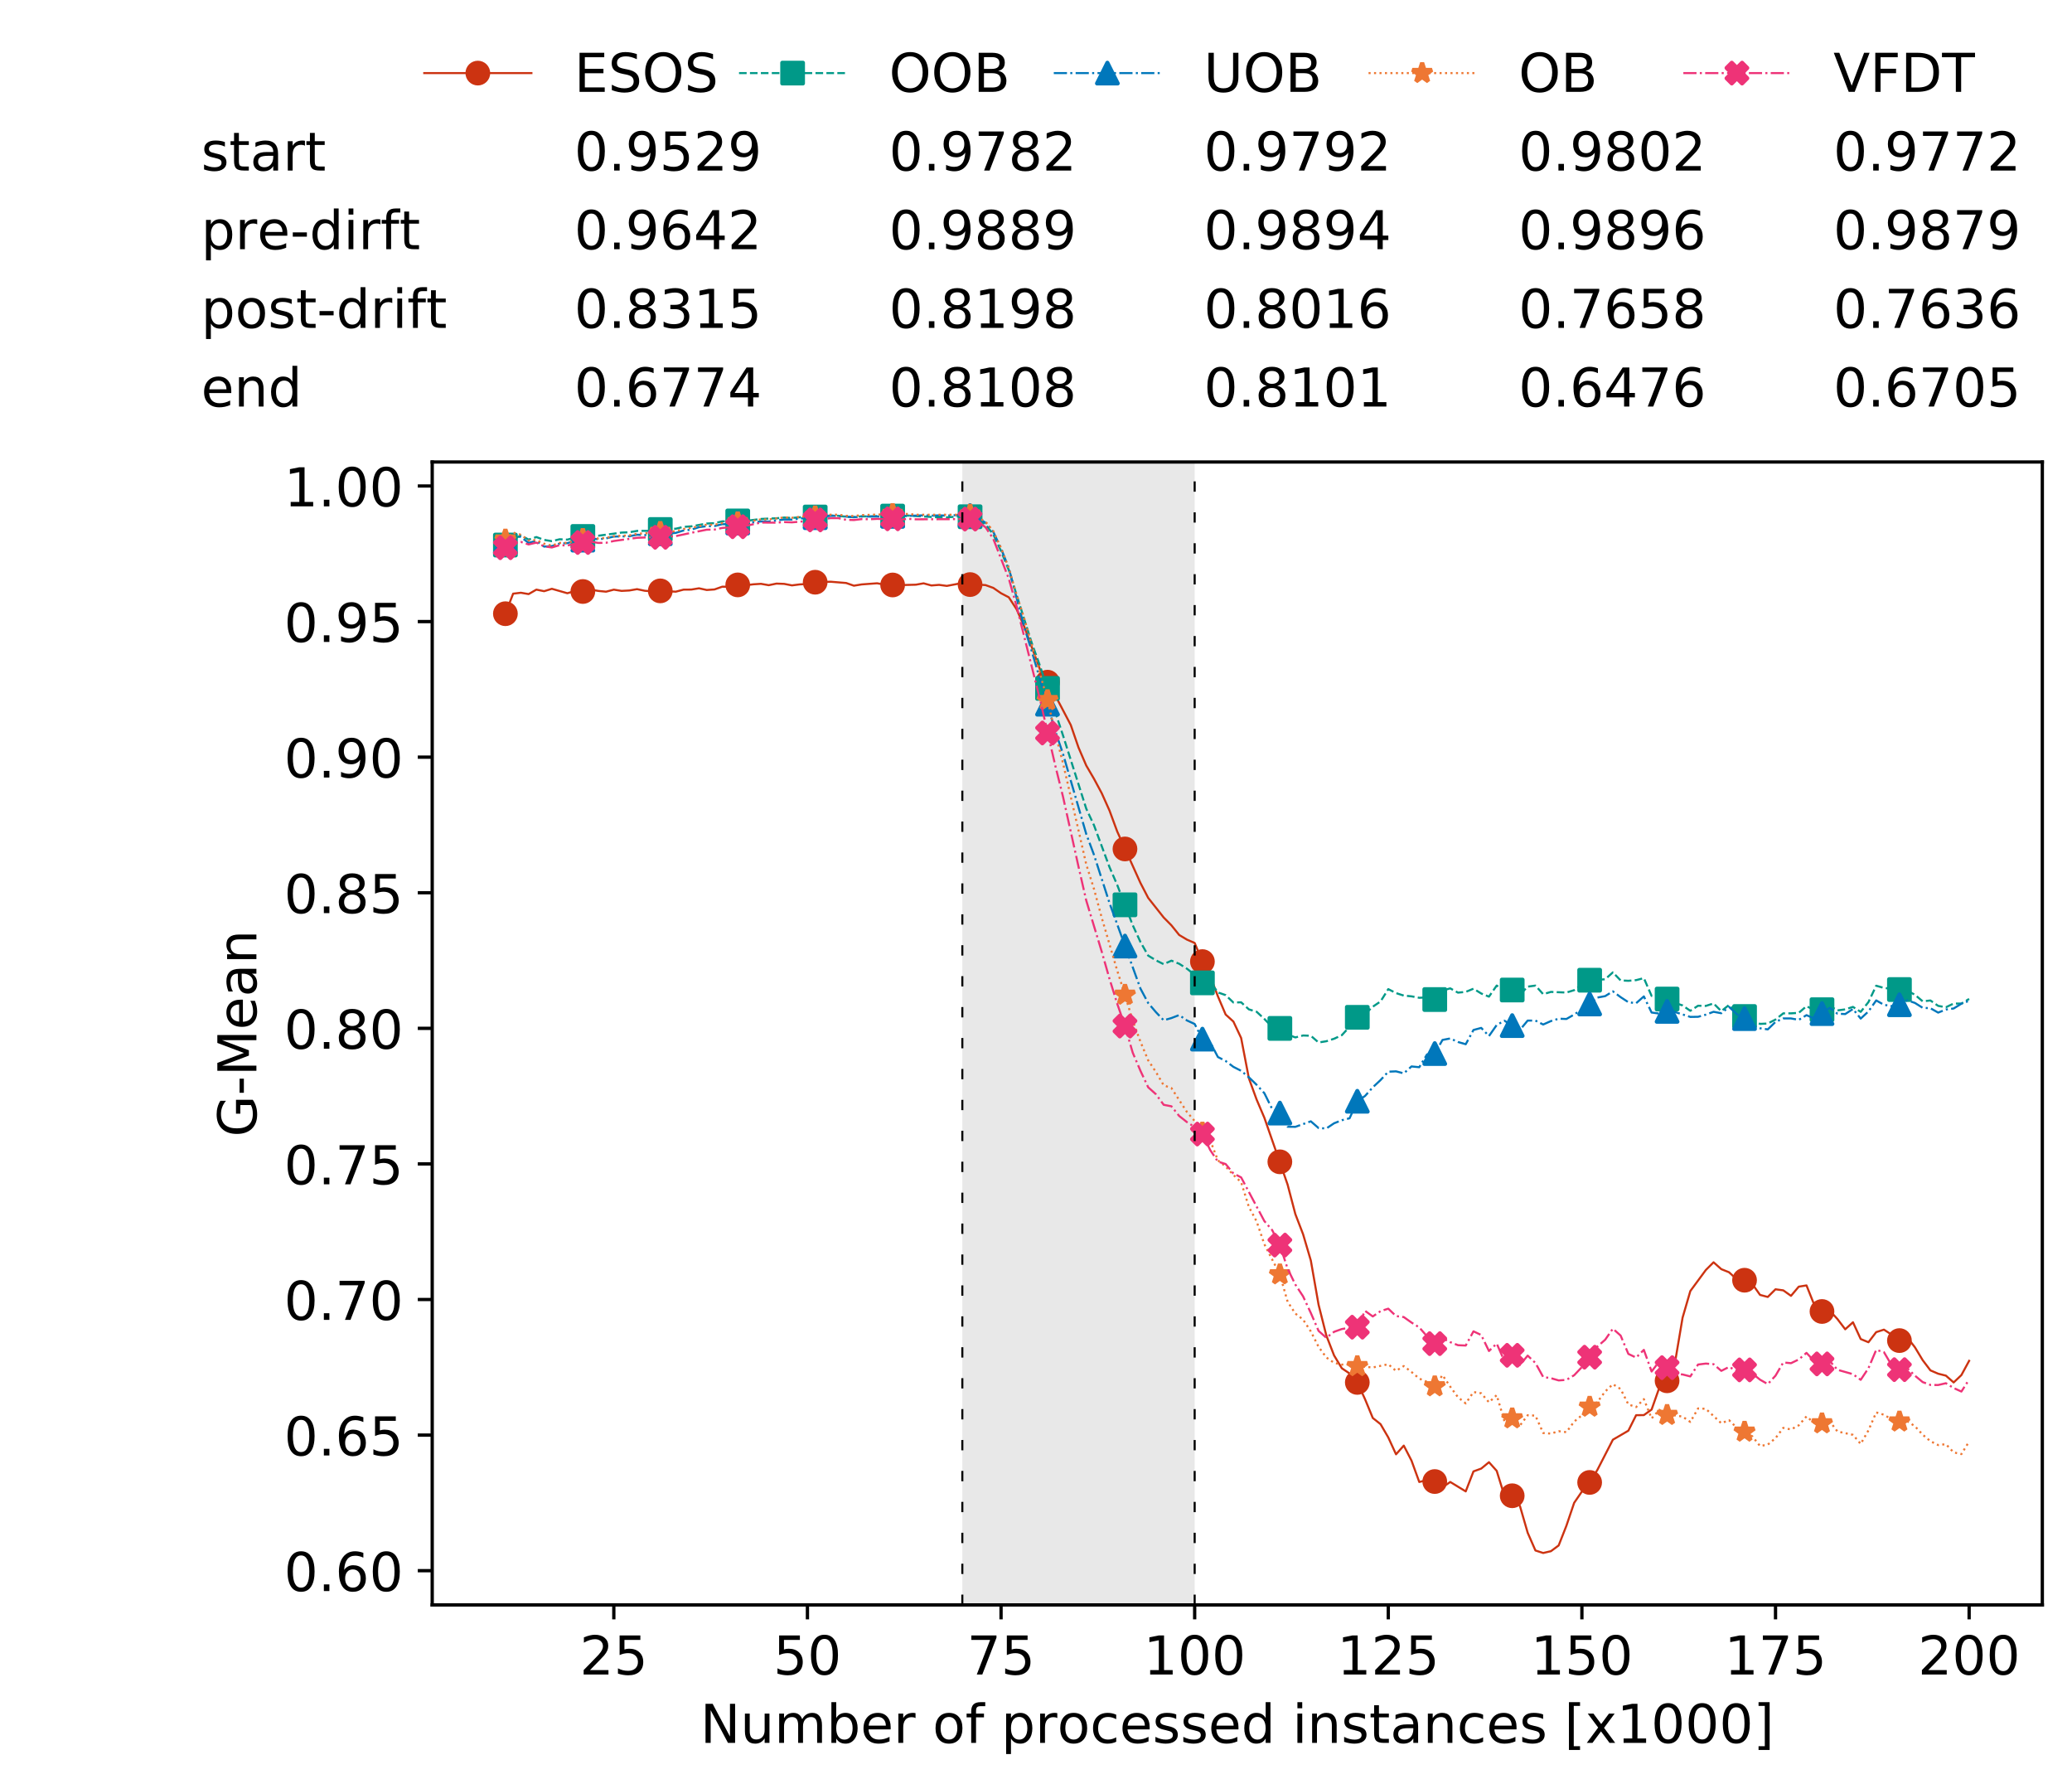 <?xml version="1.0" encoding="utf-8" standalone="no"?>
<!DOCTYPE svg PUBLIC "-//W3C//DTD SVG 1.1//EN"
  "http://www.w3.org/Graphics/SVG/1.1/DTD/svg11.dtd">
<!-- Created with matplotlib (https://matplotlib.org/) -->
<svg height="432.615pt" version="1.1" viewBox="0 0 502.65 432.615" width="502.65pt" xmlns="http://www.w3.org/2000/svg" xmlns:xlink="http://www.w3.org/1999/xlink">
 <defs>
  <style type="text/css">
*{stroke-linecap:butt;stroke-linejoin:round;white-space:pre;}
  </style>
 </defs>
 <g id="figure_1">
  <g id="patch_1">
   <path d="M 0 432.615 
L 502.65 432.615 
L 502.65 0 
L 0 0 
z
" style="fill:#ffffff;"/>
  </g>
  <g id="axes_1">
   <g id="patch_2">
    <path d="M 104.85 389.252 
L 495.45 389.252 
L 495.45 112.052 
L 104.85 112.052 
z
" style="fill:#ffffff;"/>
   </g>
   <g id="patch_3">
    <path clip-path="url(#p7563206582)" d="M 289.817 389.252 
L 289.817 112.052 
L 233.453 112.052 
L 233.453 389.252 
z
" style="fill:#d3d3d3;opacity:0.5;"/>
   </g>
   <g id="matplotlib.axis_1">
    <g id="xtick_1">
     <g id="line2d_1">
      <defs>
       <path d="M 0 0 
L 0 3.5 
" id="md14b9c0d3e" style="stroke:#000000;stroke-width:0.8;"/>
      </defs>
      <g>
       <use style="stroke:#000000;stroke-width:0.8;" x="148.908" xlink:href="#md14b9c0d3e" y="389.252"/>
      </g>
     </g>
     <g id="text_1">
      <!-- 25 -->
      <defs>
       <path d="M 19.188 8.297 
L 53.609 8.297 
L 53.609 0 
L 7.328 0 
L 7.328 8.297 
Q 12.938 14.109 22.625 23.891 
Q 32.328 33.688 34.812 36.531 
Q 39.547 41.844 41.422 45.531 
Q 43.312 49.219 43.312 52.781 
Q 43.312 58.594 39.234 62.25 
Q 35.156 65.922 28.609 65.922 
Q 23.969 65.922 18.812 64.312 
Q 13.672 62.703 7.812 59.422 
L 7.812 69.391 
Q 13.766 71.781 18.938 73 
Q 24.125 74.219 28.422 74.219 
Q 39.75 74.219 46.484 68.547 
Q 53.219 62.891 53.219 53.422 
Q 53.219 48.922 51.531 44.891 
Q 49.859 40.875 45.406 35.406 
Q 44.188 33.984 37.641 27.219 
Q 31.109 20.453 19.188 8.297 
z
" id="DejaVuSans-50"/>
       <path d="M 10.797 72.906 
L 49.516 72.906 
L 49.516 64.594 
L 19.828 64.594 
L 19.828 46.734 
Q 21.969 47.469 24.109 47.828 
Q 26.266 48.188 28.422 48.188 
Q 40.625 48.188 47.75 41.5 
Q 54.891 34.812 54.891 23.391 
Q 54.891 11.625 47.562 5.094 
Q 40.234 -1.422 26.906 -1.422 
Q 22.312 -1.422 17.547 -0.641 
Q 12.797 0.141 7.719 1.703 
L 7.719 11.625 
Q 12.109 9.234 16.797 8.062 
Q 21.484 6.891 26.703 6.891 
Q 35.156 6.891 40.078 11.328 
Q 45.016 15.766 45.016 23.391 
Q 45.016 31 40.078 35.438 
Q 35.156 39.891 26.703 39.891 
Q 22.75 39.891 18.812 39.016 
Q 14.891 38.141 10.797 36.281 
z
" id="DejaVuSans-53"/>
      </defs>
      <g transform="translate(140.636 406.13)scale(0.13 -0.13)">
       <use xlink:href="#DejaVuSans-50"/>
       <use x="63.623" xlink:href="#DejaVuSans-53"/>
      </g>
     </g>
    </g>
    <g id="xtick_2">
     <g id="line2d_2">
      <g>
       <use style="stroke:#000000;stroke-width:0.8;" x="195.877" xlink:href="#md14b9c0d3e" y="389.252"/>
      </g>
     </g>
     <g id="text_2">
      <!-- 50 -->
      <defs>
       <path d="M 31.781 66.406 
Q 24.172 66.406 20.328 58.906 
Q 16.5 51.422 16.5 36.375 
Q 16.5 21.391 20.328 13.891 
Q 24.172 6.391 31.781 6.391 
Q 39.453 6.391 43.281 13.891 
Q 47.125 21.391 47.125 36.375 
Q 47.125 51.422 43.281 58.906 
Q 39.453 66.406 31.781 66.406 
z
M 31.781 74.219 
Q 44.047 74.219 50.516 64.516 
Q 56.984 54.828 56.984 36.375 
Q 56.984 17.969 50.516 8.266 
Q 44.047 -1.422 31.781 -1.422 
Q 19.531 -1.422 13.062 8.266 
Q 6.594 17.969 6.594 36.375 
Q 6.594 54.828 13.062 64.516 
Q 19.531 74.219 31.781 74.219 
z
" id="DejaVuSans-48"/>
      </defs>
      <g transform="translate(187.606 406.13)scale(0.13 -0.13)">
       <use xlink:href="#DejaVuSans-53"/>
       <use x="63.623" xlink:href="#DejaVuSans-48"/>
      </g>
     </g>
    </g>
    <g id="xtick_3">
     <g id="line2d_3">
      <g>
       <use style="stroke:#000000;stroke-width:0.8;" x="242.847" xlink:href="#md14b9c0d3e" y="389.252"/>
      </g>
     </g>
     <g id="text_3">
      <!-- 75 -->
      <defs>
       <path d="M 8.203 72.906 
L 55.078 72.906 
L 55.078 68.703 
L 28.609 0 
L 18.312 0 
L 43.219 64.594 
L 8.203 64.594 
z
" id="DejaVuSans-55"/>
      </defs>
      <g transform="translate(234.576 406.13)scale(0.13 -0.13)">
       <use xlink:href="#DejaVuSans-55"/>
       <use x="63.623" xlink:href="#DejaVuSans-53"/>
      </g>
     </g>
    </g>
    <g id="xtick_4">
     <g id="line2d_4">
      <g>
       <use style="stroke:#000000;stroke-width:0.8;" x="289.817" xlink:href="#md14b9c0d3e" y="389.252"/>
      </g>
     </g>
     <g id="text_4">
      <!-- 100 -->
      <defs>
       <path d="M 12.406 8.297 
L 28.516 8.297 
L 28.516 63.922 
L 10.984 60.406 
L 10.984 69.391 
L 28.422 72.906 
L 38.281 72.906 
L 38.281 8.297 
L 54.391 8.297 
L 54.391 0 
L 12.406 0 
z
" id="DejaVuSans-49"/>
      </defs>
      <g transform="translate(277.41 406.13)scale(0.13 -0.13)">
       <use xlink:href="#DejaVuSans-49"/>
       <use x="63.623" xlink:href="#DejaVuSans-48"/>
       <use x="127.246" xlink:href="#DejaVuSans-48"/>
      </g>
     </g>
    </g>
    <g id="xtick_5">
     <g id="line2d_5">
      <g>
       <use style="stroke:#000000;stroke-width:0.8;" x="336.786" xlink:href="#md14b9c0d3e" y="389.252"/>
      </g>
     </g>
     <g id="text_5">
      <!-- 125 -->
      <g transform="translate(324.379 406.13)scale(0.13 -0.13)">
       <use xlink:href="#DejaVuSans-49"/>
       <use x="63.623" xlink:href="#DejaVuSans-50"/>
       <use x="127.246" xlink:href="#DejaVuSans-53"/>
      </g>
     </g>
    </g>
    <g id="xtick_6">
     <g id="line2d_6">
      <g>
       <use style="stroke:#000000;stroke-width:0.8;" x="383.756" xlink:href="#md14b9c0d3e" y="389.252"/>
      </g>
     </g>
     <g id="text_6">
      <!-- 150 -->
      <g transform="translate(371.349 406.13)scale(0.13 -0.13)">
       <use xlink:href="#DejaVuSans-49"/>
       <use x="63.623" xlink:href="#DejaVuSans-53"/>
       <use x="127.246" xlink:href="#DejaVuSans-48"/>
      </g>
     </g>
    </g>
    <g id="xtick_7">
     <g id="line2d_7">
      <g>
       <use style="stroke:#000000;stroke-width:0.8;" x="430.726" xlink:href="#md14b9c0d3e" y="389.252"/>
      </g>
     </g>
     <g id="text_7">
      <!-- 175 -->
      <g transform="translate(418.319 406.13)scale(0.13 -0.13)">
       <use xlink:href="#DejaVuSans-49"/>
       <use x="63.623" xlink:href="#DejaVuSans-55"/>
       <use x="127.246" xlink:href="#DejaVuSans-53"/>
      </g>
     </g>
    </g>
    <g id="xtick_8">
     <g id="line2d_8">
      <g>
       <use style="stroke:#000000;stroke-width:0.8;" x="477.695" xlink:href="#md14b9c0d3e" y="389.252"/>
      </g>
     </g>
     <g id="text_8">
      <!-- 200 -->
      <g transform="translate(465.289 406.13)scale(0.13 -0.13)">
       <use xlink:href="#DejaVuSans-50"/>
       <use x="63.623" xlink:href="#DejaVuSans-48"/>
       <use x="127.246" xlink:href="#DejaVuSans-48"/>
      </g>
     </g>
    </g>
    <g id="text_9">
     <!-- Number of processed instances [x1000] -->
     <defs>
      <path d="M 9.812 72.906 
L 23.094 72.906 
L 55.422 11.922 
L 55.422 72.906 
L 64.984 72.906 
L 64.984 0 
L 51.703 0 
L 19.391 60.984 
L 19.391 0 
L 9.812 0 
z
" id="DejaVuSans-78"/>
      <path d="M 8.5 21.578 
L 8.5 54.688 
L 17.484 54.688 
L 17.484 21.922 
Q 17.484 14.156 20.5 10.266 
Q 23.531 6.391 29.594 6.391 
Q 36.859 6.391 41.078 11.031 
Q 45.312 15.672 45.312 23.688 
L 45.312 54.688 
L 54.297 54.688 
L 54.297 0 
L 45.312 0 
L 45.312 8.406 
Q 42.047 3.422 37.719 1 
Q 33.406 -1.422 27.688 -1.422 
Q 18.266 -1.422 13.375 4.438 
Q 8.5 10.297 8.5 21.578 
z
M 31.109 56 
z
" id="DejaVuSans-117"/>
      <path d="M 52 44.188 
Q 55.375 50.25 60.062 53.125 
Q 64.75 56 71.094 56 
Q 79.641 56 84.281 50.016 
Q 88.922 44.047 88.922 33.016 
L 88.922 0 
L 79.891 0 
L 79.891 32.719 
Q 79.891 40.578 77.094 44.375 
Q 74.312 48.188 68.609 48.188 
Q 61.625 48.188 57.562 43.547 
Q 53.516 38.922 53.516 30.906 
L 53.516 0 
L 44.484 0 
L 44.484 32.719 
Q 44.484 40.625 41.703 44.406 
Q 38.922 48.188 33.109 48.188 
Q 26.219 48.188 22.156 43.531 
Q 18.109 38.875 18.109 30.906 
L 18.109 0 
L 9.078 0 
L 9.078 54.688 
L 18.109 54.688 
L 18.109 46.188 
Q 21.188 51.219 25.484 53.609 
Q 29.781 56 35.688 56 
Q 41.656 56 45.828 52.969 
Q 50 49.953 52 44.188 
z
" id="DejaVuSans-109"/>
      <path d="M 48.688 27.297 
Q 48.688 37.203 44.609 42.844 
Q 40.531 48.484 33.406 48.484 
Q 26.266 48.484 22.188 42.844 
Q 18.109 37.203 18.109 27.297 
Q 18.109 17.391 22.188 11.75 
Q 26.266 6.109 33.406 6.109 
Q 40.531 6.109 44.609 11.75 
Q 48.688 17.391 48.688 27.297 
z
M 18.109 46.391 
Q 20.953 51.266 25.266 53.625 
Q 29.594 56 35.594 56 
Q 45.562 56 51.781 48.094 
Q 58.016 40.188 58.016 27.297 
Q 58.016 14.406 51.781 6.484 
Q 45.562 -1.422 35.594 -1.422 
Q 29.594 -1.422 25.266 0.953 
Q 20.953 3.328 18.109 8.203 
L 18.109 0 
L 9.078 0 
L 9.078 75.984 
L 18.109 75.984 
z
" id="DejaVuSans-98"/>
      <path d="M 56.203 29.594 
L 56.203 25.203 
L 14.891 25.203 
Q 15.484 15.922 20.484 11.062 
Q 25.484 6.203 34.422 6.203 
Q 39.594 6.203 44.453 7.469 
Q 49.312 8.734 54.109 11.281 
L 54.109 2.781 
Q 49.266 0.734 44.188 -0.344 
Q 39.109 -1.422 33.891 -1.422 
Q 20.797 -1.422 13.156 6.188 
Q 5.516 13.812 5.516 26.812 
Q 5.516 40.234 12.766 48.109 
Q 20.016 56 32.328 56 
Q 43.359 56 49.781 48.891 
Q 56.203 41.797 56.203 29.594 
z
M 47.219 32.234 
Q 47.125 39.594 43.094 43.984 
Q 39.062 48.391 32.422 48.391 
Q 24.906 48.391 20.391 44.141 
Q 15.875 39.891 15.188 32.172 
z
" id="DejaVuSans-101"/>
      <path d="M 41.109 46.297 
Q 39.594 47.172 37.812 47.578 
Q 36.031 48 33.891 48 
Q 26.266 48 22.188 43.047 
Q 18.109 38.094 18.109 28.812 
L 18.109 0 
L 9.078 0 
L 9.078 54.688 
L 18.109 54.688 
L 18.109 46.188 
Q 20.953 51.172 25.484 53.578 
Q 30.031 56 36.531 56 
Q 37.453 56 38.578 55.875 
Q 39.703 55.766 41.062 55.516 
z
" id="DejaVuSans-114"/>
      <path id="DejaVuSans-32"/>
      <path d="M 30.609 48.391 
Q 23.391 48.391 19.188 42.75 
Q 14.984 37.109 14.984 27.297 
Q 14.984 17.484 19.156 11.844 
Q 23.344 6.203 30.609 6.203 
Q 37.797 6.203 41.984 11.859 
Q 46.188 17.531 46.188 27.297 
Q 46.188 37.016 41.984 42.703 
Q 37.797 48.391 30.609 48.391 
z
M 30.609 56 
Q 42.328 56 49.016 48.375 
Q 55.719 40.766 55.719 27.297 
Q 55.719 13.875 49.016 6.219 
Q 42.328 -1.422 30.609 -1.422 
Q 18.844 -1.422 12.172 6.219 
Q 5.516 13.875 5.516 27.297 
Q 5.516 40.766 12.172 48.375 
Q 18.844 56 30.609 56 
z
" id="DejaVuSans-111"/>
      <path d="M 37.109 75.984 
L 37.109 68.5 
L 28.516 68.5 
Q 23.688 68.5 21.797 66.547 
Q 19.922 64.594 19.922 59.516 
L 19.922 54.688 
L 34.719 54.688 
L 34.719 47.703 
L 19.922 47.703 
L 19.922 0 
L 10.891 0 
L 10.891 47.703 
L 2.297 47.703 
L 2.297 54.688 
L 10.891 54.688 
L 10.891 58.5 
Q 10.891 67.625 15.141 71.797 
Q 19.391 75.984 28.609 75.984 
z
" id="DejaVuSans-102"/>
      <path d="M 18.109 8.203 
L 18.109 -20.797 
L 9.078 -20.797 
L 9.078 54.688 
L 18.109 54.688 
L 18.109 46.391 
Q 20.953 51.266 25.266 53.625 
Q 29.594 56 35.594 56 
Q 45.562 56 51.781 48.094 
Q 58.016 40.188 58.016 27.297 
Q 58.016 14.406 51.781 6.484 
Q 45.562 -1.422 35.594 -1.422 
Q 29.594 -1.422 25.266 0.953 
Q 20.953 3.328 18.109 8.203 
z
M 48.688 27.297 
Q 48.688 37.203 44.609 42.844 
Q 40.531 48.484 33.406 48.484 
Q 26.266 48.484 22.188 42.844 
Q 18.109 37.203 18.109 27.297 
Q 18.109 17.391 22.188 11.75 
Q 26.266 6.109 33.406 6.109 
Q 40.531 6.109 44.609 11.75 
Q 48.688 17.391 48.688 27.297 
z
" id="DejaVuSans-112"/>
      <path d="M 48.781 52.594 
L 48.781 44.188 
Q 44.969 46.297 41.141 47.344 
Q 37.312 48.391 33.406 48.391 
Q 24.656 48.391 19.812 42.844 
Q 14.984 37.312 14.984 27.297 
Q 14.984 17.281 19.812 11.734 
Q 24.656 6.203 33.406 6.203 
Q 37.312 6.203 41.141 7.25 
Q 44.969 8.297 48.781 10.406 
L 48.781 2.094 
Q 45.016 0.344 40.984 -0.531 
Q 36.969 -1.422 32.422 -1.422 
Q 20.062 -1.422 12.781 6.344 
Q 5.516 14.109 5.516 27.297 
Q 5.516 40.672 12.859 48.328 
Q 20.219 56 33.016 56 
Q 37.156 56 41.109 55.141 
Q 45.062 54.297 48.781 52.594 
z
" id="DejaVuSans-99"/>
      <path d="M 44.281 53.078 
L 44.281 44.578 
Q 40.484 46.531 36.375 47.5 
Q 32.281 48.484 27.875 48.484 
Q 21.188 48.484 17.844 46.438 
Q 14.5 44.391 14.5 40.281 
Q 14.5 37.156 16.891 35.375 
Q 19.281 33.594 26.516 31.984 
L 29.594 31.297 
Q 39.156 29.25 43.188 25.516 
Q 47.219 21.781 47.219 15.094 
Q 47.219 7.469 41.188 3.016 
Q 35.156 -1.422 24.609 -1.422 
Q 20.219 -1.422 15.453 -0.562 
Q 10.688 0.297 5.422 2 
L 5.422 11.281 
Q 10.406 8.688 15.234 7.391 
Q 20.062 6.109 24.812 6.109 
Q 31.156 6.109 34.562 8.281 
Q 37.984 10.453 37.984 14.406 
Q 37.984 18.062 35.516 20.016 
Q 33.062 21.969 24.703 23.781 
L 21.578 24.516 
Q 13.234 26.266 9.516 29.906 
Q 5.812 33.547 5.812 39.891 
Q 5.812 47.609 11.281 51.797 
Q 16.75 56 26.812 56 
Q 31.781 56 36.172 55.266 
Q 40.578 54.547 44.281 53.078 
z
" id="DejaVuSans-115"/>
      <path d="M 45.406 46.391 
L 45.406 75.984 
L 54.391 75.984 
L 54.391 0 
L 45.406 0 
L 45.406 8.203 
Q 42.578 3.328 38.25 0.953 
Q 33.938 -1.422 27.875 -1.422 
Q 17.969 -1.422 11.734 6.484 
Q 5.516 14.406 5.516 27.297 
Q 5.516 40.188 11.734 48.094 
Q 17.969 56 27.875 56 
Q 33.938 56 38.25 53.625 
Q 42.578 51.266 45.406 46.391 
z
M 14.797 27.297 
Q 14.797 17.391 18.875 11.75 
Q 22.953 6.109 30.078 6.109 
Q 37.203 6.109 41.297 11.75 
Q 45.406 17.391 45.406 27.297 
Q 45.406 37.203 41.297 42.844 
Q 37.203 48.484 30.078 48.484 
Q 22.953 48.484 18.875 42.844 
Q 14.797 37.203 14.797 27.297 
z
" id="DejaVuSans-100"/>
      <path d="M 9.422 54.688 
L 18.406 54.688 
L 18.406 0 
L 9.422 0 
z
M 9.422 75.984 
L 18.406 75.984 
L 18.406 64.594 
L 9.422 64.594 
z
" id="DejaVuSans-105"/>
      <path d="M 54.891 33.016 
L 54.891 0 
L 45.906 0 
L 45.906 32.719 
Q 45.906 40.484 42.875 44.328 
Q 39.844 48.188 33.797 48.188 
Q 26.516 48.188 22.312 43.547 
Q 18.109 38.922 18.109 30.906 
L 18.109 0 
L 9.078 0 
L 9.078 54.688 
L 18.109 54.688 
L 18.109 46.188 
Q 21.344 51.125 25.703 53.562 
Q 30.078 56 35.797 56 
Q 45.219 56 50.047 50.172 
Q 54.891 44.344 54.891 33.016 
z
" id="DejaVuSans-110"/>
      <path d="M 18.312 70.219 
L 18.312 54.688 
L 36.812 54.688 
L 36.812 47.703 
L 18.312 47.703 
L 18.312 18.016 
Q 18.312 11.328 20.141 9.422 
Q 21.969 7.516 27.594 7.516 
L 36.812 7.516 
L 36.812 0 
L 27.594 0 
Q 17.188 0 13.234 3.875 
Q 9.281 7.766 9.281 18.016 
L 9.281 47.703 
L 2.688 47.703 
L 2.688 54.688 
L 9.281 54.688 
L 9.281 70.219 
z
" id="DejaVuSans-116"/>
      <path d="M 34.281 27.484 
Q 23.391 27.484 19.188 25 
Q 14.984 22.516 14.984 16.5 
Q 14.984 11.719 18.141 8.906 
Q 21.297 6.109 26.703 6.109 
Q 34.188 6.109 38.703 11.406 
Q 43.219 16.703 43.219 25.484 
L 43.219 27.484 
z
M 52.203 31.203 
L 52.203 0 
L 43.219 0 
L 43.219 8.297 
Q 40.141 3.328 35.547 0.953 
Q 30.953 -1.422 24.312 -1.422 
Q 15.922 -1.422 10.953 3.297 
Q 6 8.016 6 15.922 
Q 6 25.141 12.172 29.828 
Q 18.359 34.516 30.609 34.516 
L 43.219 34.516 
L 43.219 35.406 
Q 43.219 41.609 39.141 45 
Q 35.062 48.391 27.688 48.391 
Q 23 48.391 18.547 47.266 
Q 14.109 46.141 10.016 43.891 
L 10.016 52.203 
Q 14.938 54.109 19.578 55.047 
Q 24.219 56 28.609 56 
Q 40.484 56 46.344 49.844 
Q 52.203 43.703 52.203 31.203 
z
" id="DejaVuSans-97"/>
      <path d="M 8.594 75.984 
L 29.297 75.984 
L 29.297 69 
L 17.578 69 
L 17.578 -6.203 
L 29.297 -6.203 
L 29.297 -13.188 
L 8.594 -13.188 
z
" id="DejaVuSans-91"/>
      <path d="M 54.891 54.688 
L 35.109 28.078 
L 55.906 0 
L 45.312 0 
L 29.391 21.484 
L 13.484 0 
L 2.875 0 
L 24.125 28.609 
L 4.688 54.688 
L 15.281 54.688 
L 29.781 35.203 
L 44.281 54.688 
z
" id="DejaVuSans-120"/>
      <path d="M 30.422 75.984 
L 30.422 -13.188 
L 9.719 -13.188 
L 9.719 -6.203 
L 21.391 -6.203 
L 21.391 69 
L 9.719 69 
L 9.719 75.984 
z
" id="DejaVuSans-93"/>
     </defs>
     <g transform="translate(169.881 422.711)scale(0.13 -0.13)">
      <use xlink:href="#DejaVuSans-78"/>
      <use x="74.805" xlink:href="#DejaVuSans-117"/>
      <use x="138.184" xlink:href="#DejaVuSans-109"/>
      <use x="235.596" xlink:href="#DejaVuSans-98"/>
      <use x="299.072" xlink:href="#DejaVuSans-101"/>
      <use x="360.596" xlink:href="#DejaVuSans-114"/>
      <use x="401.709" xlink:href="#DejaVuSans-32"/>
      <use x="433.496" xlink:href="#DejaVuSans-111"/>
      <use x="494.678" xlink:href="#DejaVuSans-102"/>
      <use x="529.883" xlink:href="#DejaVuSans-32"/>
      <use x="561.67" xlink:href="#DejaVuSans-112"/>
      <use x="625.146" xlink:href="#DejaVuSans-114"/>
      <use x="666.229" xlink:href="#DejaVuSans-111"/>
      <use x="727.41" xlink:href="#DejaVuSans-99"/>
      <use x="782.391" xlink:href="#DejaVuSans-101"/>
      <use x="843.914" xlink:href="#DejaVuSans-115"/>
      <use x="896.014" xlink:href="#DejaVuSans-115"/>
      <use x="948.113" xlink:href="#DejaVuSans-101"/>
      <use x="1009.637" xlink:href="#DejaVuSans-100"/>
      <use x="1073.113" xlink:href="#DejaVuSans-32"/>
      <use x="1104.9" xlink:href="#DejaVuSans-105"/>
      <use x="1132.684" xlink:href="#DejaVuSans-110"/>
      <use x="1196.062" xlink:href="#DejaVuSans-115"/>
      <use x="1248.162" xlink:href="#DejaVuSans-116"/>
      <use x="1287.371" xlink:href="#DejaVuSans-97"/>
      <use x="1348.65" xlink:href="#DejaVuSans-110"/>
      <use x="1412.029" xlink:href="#DejaVuSans-99"/>
      <use x="1467.01" xlink:href="#DejaVuSans-101"/>
      <use x="1528.533" xlink:href="#DejaVuSans-115"/>
      <use x="1580.633" xlink:href="#DejaVuSans-32"/>
      <use x="1612.42" xlink:href="#DejaVuSans-91"/>
      <use x="1651.434" xlink:href="#DejaVuSans-120"/>
      <use x="1710.613" xlink:href="#DejaVuSans-49"/>
      <use x="1774.236" xlink:href="#DejaVuSans-48"/>
      <use x="1837.859" xlink:href="#DejaVuSans-48"/>
      <use x="1901.482" xlink:href="#DejaVuSans-48"/>
      <use x="1965.105" xlink:href="#DejaVuSans-93"/>
     </g>
    </g>
   </g>
   <g id="matplotlib.axis_2">
    <g id="ytick_1">
     <g id="line2d_9">
      <defs>
       <path d="M 0 0 
L -3.5 0 
" id="m0991254fcc" style="stroke:#000000;stroke-width:0.8;"/>
      </defs>
      <g>
       <use style="stroke:#000000;stroke-width:0.8;" x="104.85" xlink:href="#m0991254fcc" y="380.946"/>
      </g>
     </g>
     <g id="text_10">
      <!-- 0.60 -->
      <defs>
       <path d="M 10.688 12.406 
L 21 12.406 
L 21 0 
L 10.688 0 
z
" id="DejaVuSans-46"/>
       <path d="M 33.016 40.375 
Q 26.375 40.375 22.484 35.828 
Q 18.609 31.297 18.609 23.391 
Q 18.609 15.531 22.484 10.953 
Q 26.375 6.391 33.016 6.391 
Q 39.656 6.391 43.531 10.953 
Q 47.406 15.531 47.406 23.391 
Q 47.406 31.297 43.531 35.828 
Q 39.656 40.375 33.016 40.375 
z
M 52.594 71.297 
L 52.594 62.312 
Q 48.875 64.062 45.094 64.984 
Q 41.312 65.922 37.594 65.922 
Q 27.828 65.922 22.672 59.328 
Q 17.531 52.734 16.797 39.406 
Q 19.672 43.656 24.016 45.922 
Q 28.375 48.188 33.594 48.188 
Q 44.578 48.188 50.953 41.516 
Q 57.328 34.859 57.328 23.391 
Q 57.328 12.156 50.688 5.359 
Q 44.047 -1.422 33.016 -1.422 
Q 20.359 -1.422 13.672 8.266 
Q 6.984 17.969 6.984 36.375 
Q 6.984 53.656 15.188 63.938 
Q 23.391 74.219 37.203 74.219 
Q 40.922 74.219 44.703 73.484 
Q 48.484 72.75 52.594 71.297 
z
" id="DejaVuSans-54"/>
      </defs>
      <g transform="translate(68.905 385.885)scale(0.13 -0.13)">
       <use xlink:href="#DejaVuSans-48"/>
       <use x="63.623" xlink:href="#DejaVuSans-46"/>
       <use x="95.41" xlink:href="#DejaVuSans-54"/>
       <use x="159.033" xlink:href="#DejaVuSans-48"/>
      </g>
     </g>
    </g>
    <g id="ytick_2">
     <g id="line2d_10">
      <g>
       <use style="stroke:#000000;stroke-width:0.8;" x="104.85" xlink:href="#m0991254fcc" y="348.061"/>
      </g>
     </g>
     <g id="text_11">
      <!-- 0.65 -->
      <g transform="translate(68.905 353)scale(0.13 -0.13)">
       <use xlink:href="#DejaVuSans-48"/>
       <use x="63.623" xlink:href="#DejaVuSans-46"/>
       <use x="95.41" xlink:href="#DejaVuSans-54"/>
       <use x="159.033" xlink:href="#DejaVuSans-53"/>
      </g>
     </g>
    </g>
    <g id="ytick_3">
     <g id="line2d_11">
      <g>
       <use style="stroke:#000000;stroke-width:0.8;" x="104.85" xlink:href="#m0991254fcc" y="315.176"/>
      </g>
     </g>
     <g id="text_12">
      <!-- 0.70 -->
      <g transform="translate(68.905 320.115)scale(0.13 -0.13)">
       <use xlink:href="#DejaVuSans-48"/>
       <use x="63.623" xlink:href="#DejaVuSans-46"/>
       <use x="95.41" xlink:href="#DejaVuSans-55"/>
       <use x="159.033" xlink:href="#DejaVuSans-48"/>
      </g>
     </g>
    </g>
    <g id="ytick_4">
     <g id="line2d_12">
      <g>
       <use style="stroke:#000000;stroke-width:0.8;" x="104.85" xlink:href="#m0991254fcc" y="282.292"/>
      </g>
     </g>
     <g id="text_13">
      <!-- 0.75 -->
      <g transform="translate(68.905 287.231)scale(0.13 -0.13)">
       <use xlink:href="#DejaVuSans-48"/>
       <use x="63.623" xlink:href="#DejaVuSans-46"/>
       <use x="95.41" xlink:href="#DejaVuSans-55"/>
       <use x="159.033" xlink:href="#DejaVuSans-53"/>
      </g>
     </g>
    </g>
    <g id="ytick_5">
     <g id="line2d_13">
      <g>
       <use style="stroke:#000000;stroke-width:0.8;" x="104.85" xlink:href="#m0991254fcc" y="249.407"/>
      </g>
     </g>
     <g id="text_14">
      <!-- 0.80 -->
      <defs>
       <path d="M 31.781 34.625 
Q 24.75 34.625 20.719 30.859 
Q 16.703 27.094 16.703 20.516 
Q 16.703 13.922 20.719 10.156 
Q 24.75 6.391 31.781 6.391 
Q 38.812 6.391 42.859 10.172 
Q 46.922 13.969 46.922 20.516 
Q 46.922 27.094 42.891 30.859 
Q 38.875 34.625 31.781 34.625 
z
M 21.922 38.812 
Q 15.578 40.375 12.031 44.719 
Q 8.5 49.078 8.5 55.328 
Q 8.5 64.062 14.719 69.141 
Q 20.953 74.219 31.781 74.219 
Q 42.672 74.219 48.875 69.141 
Q 55.078 64.062 55.078 55.328 
Q 55.078 49.078 51.531 44.719 
Q 48 40.375 41.703 38.812 
Q 48.828 37.156 52.797 32.312 
Q 56.781 27.484 56.781 20.516 
Q 56.781 9.906 50.312 4.234 
Q 43.844 -1.422 31.781 -1.422 
Q 19.734 -1.422 13.25 4.234 
Q 6.781 9.906 6.781 20.516 
Q 6.781 27.484 10.781 32.312 
Q 14.797 37.156 21.922 38.812 
z
M 18.312 54.391 
Q 18.312 48.734 21.844 45.562 
Q 25.391 42.391 31.781 42.391 
Q 38.141 42.391 41.719 45.562 
Q 45.312 48.734 45.312 54.391 
Q 45.312 60.062 41.719 63.234 
Q 38.141 66.406 31.781 66.406 
Q 25.391 66.406 21.844 63.234 
Q 18.312 60.062 18.312 54.391 
z
" id="DejaVuSans-56"/>
      </defs>
      <g transform="translate(68.905 254.346)scale(0.13 -0.13)">
       <use xlink:href="#DejaVuSans-48"/>
       <use x="63.623" xlink:href="#DejaVuSans-46"/>
       <use x="95.41" xlink:href="#DejaVuSans-56"/>
       <use x="159.033" xlink:href="#DejaVuSans-48"/>
      </g>
     </g>
    </g>
    <g id="ytick_6">
     <g id="line2d_14">
      <g>
       <use style="stroke:#000000;stroke-width:0.8;" x="104.85" xlink:href="#m0991254fcc" y="216.522"/>
      </g>
     </g>
     <g id="text_15">
      <!-- 0.85 -->
      <g transform="translate(68.905 221.461)scale(0.13 -0.13)">
       <use xlink:href="#DejaVuSans-48"/>
       <use x="63.623" xlink:href="#DejaVuSans-46"/>
       <use x="95.41" xlink:href="#DejaVuSans-56"/>
       <use x="159.033" xlink:href="#DejaVuSans-53"/>
      </g>
     </g>
    </g>
    <g id="ytick_7">
     <g id="line2d_15">
      <g>
       <use style="stroke:#000000;stroke-width:0.8;" x="104.85" xlink:href="#m0991254fcc" y="183.638"/>
      </g>
     </g>
     <g id="text_16">
      <!-- 0.90 -->
      <defs>
       <path d="M 10.984 1.516 
L 10.984 10.5 
Q 14.703 8.734 18.5 7.812 
Q 22.312 6.891 25.984 6.891 
Q 35.75 6.891 40.891 13.453 
Q 46.047 20.016 46.781 33.406 
Q 43.953 29.203 39.594 26.953 
Q 35.25 24.703 29.984 24.703 
Q 19.047 24.703 12.672 31.312 
Q 6.297 37.938 6.297 49.422 
Q 6.297 60.641 12.938 67.422 
Q 19.578 74.219 30.609 74.219 
Q 43.266 74.219 49.922 64.516 
Q 56.594 54.828 56.594 36.375 
Q 56.594 19.141 48.406 8.859 
Q 40.234 -1.422 26.422 -1.422 
Q 22.703 -1.422 18.891 -0.688 
Q 15.094 0.047 10.984 1.516 
z
M 30.609 32.422 
Q 37.25 32.422 41.125 36.953 
Q 45.016 41.5 45.016 49.422 
Q 45.016 57.281 41.125 61.844 
Q 37.25 66.406 30.609 66.406 
Q 23.969 66.406 20.094 61.844 
Q 16.219 57.281 16.219 49.422 
Q 16.219 41.5 20.094 36.953 
Q 23.969 32.422 30.609 32.422 
z
" id="DejaVuSans-57"/>
      </defs>
      <g transform="translate(68.905 188.577)scale(0.13 -0.13)">
       <use xlink:href="#DejaVuSans-48"/>
       <use x="63.623" xlink:href="#DejaVuSans-46"/>
       <use x="95.41" xlink:href="#DejaVuSans-57"/>
       <use x="159.033" xlink:href="#DejaVuSans-48"/>
      </g>
     </g>
    </g>
    <g id="ytick_8">
     <g id="line2d_16">
      <g>
       <use style="stroke:#000000;stroke-width:0.8;" x="104.85" xlink:href="#m0991254fcc" y="150.753"/>
      </g>
     </g>
     <g id="text_17">
      <!-- 0.95 -->
      <g transform="translate(68.905 155.692)scale(0.13 -0.13)">
       <use xlink:href="#DejaVuSans-48"/>
       <use x="63.623" xlink:href="#DejaVuSans-46"/>
       <use x="95.41" xlink:href="#DejaVuSans-57"/>
       <use x="159.033" xlink:href="#DejaVuSans-53"/>
      </g>
     </g>
    </g>
    <g id="ytick_9">
     <g id="line2d_17">
      <g>
       <use style="stroke:#000000;stroke-width:0.8;" x="104.85" xlink:href="#m0991254fcc" y="117.869"/>
      </g>
     </g>
     <g id="text_18">
      <!-- 1.00 -->
      <g transform="translate(68.905 122.808)scale(0.13 -0.13)">
       <use xlink:href="#DejaVuSans-49"/>
       <use x="63.623" xlink:href="#DejaVuSans-46"/>
       <use x="95.41" xlink:href="#DejaVuSans-48"/>
       <use x="159.033" xlink:href="#DejaVuSans-48"/>
      </g>
     </g>
    </g>
    <g id="text_19">
     <!-- G-Mean -->
     <defs>
      <path d="M 59.516 10.406 
L 59.516 29.984 
L 43.406 29.984 
L 43.406 38.094 
L 69.281 38.094 
L 69.281 6.781 
Q 63.578 2.734 56.688 0.656 
Q 49.812 -1.422 42 -1.422 
Q 24.906 -1.422 15.25 8.562 
Q 5.609 18.562 5.609 36.375 
Q 5.609 54.25 15.25 64.234 
Q 24.906 74.219 42 74.219 
Q 49.125 74.219 55.547 72.453 
Q 61.969 70.703 67.391 67.281 
L 67.391 56.781 
Q 61.922 61.422 55.766 63.766 
Q 49.609 66.109 42.828 66.109 
Q 29.438 66.109 22.719 58.641 
Q 16.016 51.172 16.016 36.375 
Q 16.016 21.625 22.719 14.156 
Q 29.438 6.688 42.828 6.688 
Q 48.047 6.688 52.141 7.594 
Q 56.25 8.5 59.516 10.406 
z
" id="DejaVuSans-71"/>
      <path d="M 4.891 31.391 
L 31.203 31.391 
L 31.203 23.391 
L 4.891 23.391 
z
" id="DejaVuSans-45"/>
      <path d="M 9.812 72.906 
L 24.516 72.906 
L 43.109 23.297 
L 61.812 72.906 
L 76.516 72.906 
L 76.516 0 
L 66.891 0 
L 66.891 64.016 
L 48.094 14.016 
L 38.188 14.016 
L 19.391 64.016 
L 19.391 0 
L 9.812 0 
z
" id="DejaVuSans-77"/>
     </defs>
     <g transform="translate(62.201 275.744)rotate(-90)scale(0.13 -0.13)">
      <use xlink:href="#DejaVuSans-71"/>
      <use x="77.49" xlink:href="#DejaVuSans-45"/>
      <use x="113.574" xlink:href="#DejaVuSans-77"/>
      <use x="199.854" xlink:href="#DejaVuSans-101"/>
      <use x="261.377" xlink:href="#DejaVuSans-97"/>
      <use x="322.656" xlink:href="#DejaVuSans-110"/>
     </g>
    </g>
   </g>
   <g id="line2d_18"/>
   <g id="line2d_19"/>
   <g id="line2d_20"/>
   <g id="line2d_21"/>
   <g id="line2d_22"/>
   <g id="line2d_23">
    <path clip-path="url(#p7563206582)" d="M 122.605 148.844 
L 124.483 143.983 
L 126.362 143.762 
L 128.241 144.086 
L 130.12 143.002 
L 131.998 143.385 
L 133.877 142.802 
L 137.635 143.88 
L 139.514 143.323 
L 141.392 143.459 
L 143.271 142.993 
L 145.15 143.319 
L 147.029 143.502 
L 148.908 143.01 
L 150.786 143.312 
L 152.665 143.213 
L 154.544 142.89 
L 156.423 143.282 
L 158.302 143.426 
L 160.18 143.308 
L 163.938 143.502 
L 165.817 143.007 
L 167.695 142.99 
L 169.574 142.683 
L 171.453 143.093 
L 173.332 142.958 
L 175.211 142.294 
L 177.089 142.307 
L 178.968 141.857 
L 180.847 141.958 
L 182.726 141.717 
L 184.605 141.597 
L 186.483 141.927 
L 188.362 141.543 
L 190.241 141.613 
L 192.12 141.975 
L 193.998 141.739 
L 195.877 141.632 
L 197.756 141.208 
L 201.514 141.088 
L 205.271 141.397 
L 207.15 142.052 
L 209.029 141.742 
L 212.786 141.465 
L 214.665 141.822 
L 218.423 141.907 
L 222.18 141.807 
L 224.059 141.478 
L 225.938 141.995 
L 227.817 141.851 
L 229.695 142.101 
L 233.453 141.394 
L 235.332 141.779 
L 237.211 141.778 
L 239.089 141.909 
L 240.968 142.584 
L 242.847 143.883 
L 244.726 144.865 
L 246.605 147.746 
L 248.483 151.994 
L 252.241 162.226 
L 255.998 168.678 
L 259.756 175.826 
L 261.635 181.295 
L 263.514 185.666 
L 265.392 188.884 
L 267.271 192.382 
L 269.15 196.576 
L 271.029 201.669 
L 276.665 214.15 
L 278.544 217.773 
L 282.302 222.527 
L 284.18 224.431 
L 286.059 226.763 
L 287.938 227.887 
L 289.817 228.7 
L 291.695 233.218 
L 293.574 236.673 
L 295.453 241.641 
L 297.332 246.059 
L 299.211 247.761 
L 301.089 251.749 
L 302.968 261.528 
L 304.847 266.687 
L 306.726 271.099 
L 312.362 287.302 
L 314.241 294.461 
L 316.12 299.349 
L 317.998 305.733 
L 319.877 316.444 
L 321.756 323.902 
L 323.635 328.739 
L 325.514 331.847 
L 327.392 333.111 
L 329.271 335.283 
L 331.15 339.359 
L 333.029 343.914 
L 334.908 345.406 
L 336.786 348.628 
L 338.665 352.719 
L 340.544 350.61 
L 342.423 354.257 
L 344.302 359.431 
L 346.18 358.972 
L 348.059 359.325 
L 349.938 360.716 
L 351.817 359.43 
L 355.574 361.713 
L 357.453 356.866 
L 359.332 356.18 
L 361.211 354.636 
L 363.089 356.733 
L 364.968 362.81 
L 366.847 362.771 
L 368.726 365.266 
L 370.605 371.748 
L 372.483 376.045 
L 374.362 376.652 
L 376.241 376.217 
L 378.12 374.823 
L 379.998 370.04 
L 381.877 364.487 
L 383.756 361.752 
L 385.635 359.542 
L 387.514 356.492 
L 391.271 349.178 
L 395.029 346.986 
L 396.908 343.237 
L 398.786 343.21 
L 400.665 341.863 
L 402.544 336.538 
L 404.423 334.891 
L 406.302 330.702 
L 408.18 319.579 
L 410.059 313.124 
L 413.817 308.022 
L 415.695 306.148 
L 417.574 307.814 
L 419.453 308.567 
L 421.332 310.308 
L 423.211 310.497 
L 425.089 311.388 
L 426.968 314.058 
L 428.847 314.555 
L 430.726 312.695 
L 432.605 312.953 
L 434.483 314.285 
L 436.362 312.059 
L 438.241 311.755 
L 440.12 316.462 
L 441.998 318.079 
L 443.877 317.871 
L 445.756 319.925 
L 447.635 322.397 
L 449.514 320.697 
L 451.392 324.763 
L 453.271 325.538 
L 455.15 323.084 
L 457.029 322.484 
L 458.908 323.71 
L 460.786 325.139 
L 462.665 324.335 
L 464.544 326.766 
L 466.423 329.88 
L 468.302 332.361 
L 470.18 333.169 
L 472.059 333.64 
L 473.938 335.292 
L 475.817 333.506 
L 477.695 330.047 
L 477.695 330.047 
" style="fill:none;stroke:#cc3311;stroke-linecap:square;stroke-width:0.5;"/>
    <defs>
     <path d="M 0 2.5 
C 0.663 2.5 1.299 2.237 1.768 1.768 
C 2.237 1.299 2.5 0.663 2.5 0 
C 2.5 -0.663 2.237 -1.299 1.768 -1.768 
C 1.299 -2.237 0.663 -2.5 0 -2.5 
C -0.663 -2.5 -1.299 -2.237 -1.768 -1.768 
C -2.237 -1.299 -2.5 -0.663 -2.5 0 
C -2.5 0.663 -2.237 1.299 -1.768 1.768 
C -1.299 2.237 -0.663 2.5 0 2.5 
z
" id="mfc80b99aa1" style="stroke:#cc3311;"/>
    </defs>
    <g clip-path="url(#p7563206582)">
     <use style="fill:#cc3311;stroke:#cc3311;" x="122.605" xlink:href="#mfc80b99aa1" y="148.844"/>
     <use style="fill:#cc3311;stroke:#cc3311;" x="141.392" xlink:href="#mfc80b99aa1" y="143.459"/>
     <use style="fill:#cc3311;stroke:#cc3311;" x="160.18" xlink:href="#mfc80b99aa1" y="143.308"/>
     <use style="fill:#cc3311;stroke:#cc3311;" x="178.968" xlink:href="#mfc80b99aa1" y="141.857"/>
     <use style="fill:#cc3311;stroke:#cc3311;" x="197.756" xlink:href="#mfc80b99aa1" y="141.208"/>
     <use style="fill:#cc3311;stroke:#cc3311;" x="216.544" xlink:href="#mfc80b99aa1" y="141.875"/>
     <use style="fill:#cc3311;stroke:#cc3311;" x="235.332" xlink:href="#mfc80b99aa1" y="141.779"/>
     <use style="fill:#cc3311;stroke:#cc3311;" x="254.12" xlink:href="#mfc80b99aa1" y="165.449"/>
     <use style="fill:#cc3311;stroke:#cc3311;" x="272.908" xlink:href="#mfc80b99aa1" y="205.902"/>
     <use style="fill:#cc3311;stroke:#cc3311;" x="291.695" xlink:href="#mfc80b99aa1" y="233.218"/>
     <use style="fill:#cc3311;stroke:#cc3311;" x="310.483" xlink:href="#mfc80b99aa1" y="281.78"/>
     <use style="fill:#cc3311;stroke:#cc3311;" x="329.271" xlink:href="#mfc80b99aa1" y="335.283"/>
     <use style="fill:#cc3311;stroke:#cc3311;" x="348.059" xlink:href="#mfc80b99aa1" y="359.325"/>
     <use style="fill:#cc3311;stroke:#cc3311;" x="366.847" xlink:href="#mfc80b99aa1" y="362.771"/>
     <use style="fill:#cc3311;stroke:#cc3311;" x="385.635" xlink:href="#mfc80b99aa1" y="359.542"/>
     <use style="fill:#cc3311;stroke:#cc3311;" x="404.423" xlink:href="#mfc80b99aa1" y="334.891"/>
     <use style="fill:#cc3311;stroke:#cc3311;" x="423.211" xlink:href="#mfc80b99aa1" y="310.497"/>
     <use style="fill:#cc3311;stroke:#cc3311;" x="441.998" xlink:href="#mfc80b99aa1" y="318.079"/>
     <use style="fill:#cc3311;stroke:#cc3311;" x="460.786" xlink:href="#mfc80b99aa1" y="325.139"/>
    </g>
   </g>
   <g id="line2d_24"/>
   <g id="line2d_25"/>
   <g id="line2d_26"/>
   <g id="line2d_27"/>
   <g id="line2d_28">
    <path clip-path="url(#p7563206582)" d="M 122.605 132.194 
L 124.483 130.814 
L 126.362 129.87 
L 128.241 130.87 
L 130.12 130.257 
L 131.998 130.941 
L 133.877 131.252 
L 135.756 130.787 
L 137.635 130.882 
L 139.514 130.344 
L 143.271 129.801 
L 145.15 129.929 
L 148.908 129.428 
L 150.786 129.166 
L 152.665 129.092 
L 154.544 128.762 
L 158.302 128.744 
L 160.18 128.421 
L 162.059 128.249 
L 163.938 128.234 
L 165.817 127.788 
L 167.695 127.658 
L 171.453 126.974 
L 173.332 126.88 
L 175.211 126.454 
L 180.847 126.354 
L 184.605 125.86 
L 188.362 125.698 
L 190.241 125.523 
L 192.12 125.621 
L 195.877 125.302 
L 197.756 125.393 
L 201.514 125.026 
L 203.392 125.101 
L 205.271 125.337 
L 207.15 125.416 
L 209.029 125.225 
L 210.908 125.255 
L 212.786 125.163 
L 214.665 125.318 
L 216.544 125.171 
L 218.423 125.241 
L 220.302 125.042 
L 227.817 125.491 
L 229.695 125.481 
L 233.453 125.193 
L 235.332 125.331 
L 237.211 125.962 
L 239.089 127.266 
L 240.968 129.601 
L 242.847 133.662 
L 244.726 138.245 
L 248.483 150.242 
L 250.362 156.141 
L 252.241 161.358 
L 257.877 178.366 
L 263.514 196.133 
L 265.392 200.156 
L 269.15 210.297 
L 271.029 214.636 
L 274.786 224.385 
L 276.665 228.467 
L 278.544 231.772 
L 280.423 232.912 
L 282.302 233.852 
L 284.18 232.993 
L 286.059 233.745 
L 287.938 234.945 
L 289.817 236.408 
L 291.695 238.38 
L 293.574 238.167 
L 295.453 240.693 
L 297.332 241.349 
L 299.211 243.143 
L 301.089 243.093 
L 302.968 244.807 
L 304.847 245.385 
L 306.726 247.131 
L 308.605 249.09 
L 310.483 249.418 
L 312.362 250.912 
L 314.241 251.611 
L 316.12 251.137 
L 317.998 251.209 
L 319.877 252.84 
L 321.756 252.536 
L 323.635 251.928 
L 325.514 251.066 
L 327.392 249.025 
L 329.271 246.733 
L 331.15 245.902 
L 333.029 244.159 
L 334.908 242.887 
L 336.786 239.896 
L 338.665 240.857 
L 340.544 241.465 
L 342.423 241.649 
L 344.302 241.995 
L 346.18 241.899 
L 348.059 242.428 
L 349.938 240.24 
L 351.817 239.709 
L 353.695 240.748 
L 355.574 240.571 
L 357.453 239.792 
L 359.332 240.956 
L 361.211 241.721 
L 363.089 239.03 
L 364.968 240.352 
L 366.847 240.113 
L 368.726 241.214 
L 370.605 239.292 
L 372.483 239.041 
L 374.362 241.118 
L 376.241 240.571 
L 379.998 240.725 
L 381.877 240.148 
L 383.756 238.827 
L 385.635 237.737 
L 389.392 237.512 
L 391.271 235.833 
L 393.15 237.783 
L 395.029 237.876 
L 396.908 237.715 
L 398.786 237.225 
L 400.665 241.541 
L 402.544 241.38 
L 406.302 243.221 
L 408.18 243.855 
L 410.059 245.155 
L 411.938 243.924 
L 413.817 243.968 
L 415.695 243.364 
L 417.574 245.24 
L 419.453 243.731 
L 421.332 245.609 
L 426.968 248.329 
L 428.847 248.24 
L 430.726 247.273 
L 432.605 245.775 
L 434.483 245.77 
L 436.362 245.651 
L 438.241 244.035 
L 440.12 244.948 
L 441.998 244.884 
L 443.877 243.962 
L 445.756 245.061 
L 447.635 244.807 
L 449.514 244.209 
L 451.392 245.408 
L 453.271 243.04 
L 455.15 239.072 
L 457.029 239.612 
L 460.786 240.003 
L 462.665 240.261 
L 464.544 241.262 
L 466.423 242.857 
L 468.302 242.649 
L 470.18 243.958 
L 472.059 244.298 
L 473.938 243.388 
L 475.817 243.398 
L 477.695 242.274 
L 477.695 242.274 
" style="fill:none;stroke:#009988;stroke-dasharray:1.85,0.8;stroke-dashoffset:0;stroke-width:0.5;"/>
    <defs>
     <path d="M -2.5 2.5 
L 2.5 2.5 
L 2.5 -2.5 
L -2.5 -2.5 
z
" id="m026d8c9438" style="stroke:#009988;stroke-linejoin:miter;"/>
    </defs>
    <g clip-path="url(#p7563206582)">
     <use style="fill:#009988;stroke:#009988;stroke-linejoin:miter;" x="122.605" xlink:href="#m026d8c9438" y="132.194"/>
     <use style="fill:#009988;stroke:#009988;stroke-linejoin:miter;" x="141.392" xlink:href="#m026d8c9438" y="130.108"/>
     <use style="fill:#009988;stroke:#009988;stroke-linejoin:miter;" x="160.18" xlink:href="#m026d8c9438" y="128.421"/>
     <use style="fill:#009988;stroke:#009988;stroke-linejoin:miter;" x="178.968" xlink:href="#m026d8c9438" y="126.347"/>
     <use style="fill:#009988;stroke:#009988;stroke-linejoin:miter;" x="197.756" xlink:href="#m026d8c9438" y="125.393"/>
     <use style="fill:#009988;stroke:#009988;stroke-linejoin:miter;" x="216.544" xlink:href="#m026d8c9438" y="125.171"/>
     <use style="fill:#009988;stroke:#009988;stroke-linejoin:miter;" x="235.332" xlink:href="#m026d8c9438" y="125.331"/>
     <use style="fill:#009988;stroke:#009988;stroke-linejoin:miter;" x="254.12" xlink:href="#m026d8c9438" y="166.96"/>
     <use style="fill:#009988;stroke:#009988;stroke-linejoin:miter;" x="272.908" xlink:href="#m026d8c9438" y="219.451"/>
     <use style="fill:#009988;stroke:#009988;stroke-linejoin:miter;" x="291.695" xlink:href="#m026d8c9438" y="238.38"/>
     <use style="fill:#009988;stroke:#009988;stroke-linejoin:miter;" x="310.483" xlink:href="#m026d8c9438" y="249.418"/>
     <use style="fill:#009988;stroke:#009988;stroke-linejoin:miter;" x="329.271" xlink:href="#m026d8c9438" y="246.733"/>
     <use style="fill:#009988;stroke:#009988;stroke-linejoin:miter;" x="348.059" xlink:href="#m026d8c9438" y="242.428"/>
     <use style="fill:#009988;stroke:#009988;stroke-linejoin:miter;" x="366.847" xlink:href="#m026d8c9438" y="240.113"/>
     <use style="fill:#009988;stroke:#009988;stroke-linejoin:miter;" x="385.635" xlink:href="#m026d8c9438" y="237.737"/>
     <use style="fill:#009988;stroke:#009988;stroke-linejoin:miter;" x="404.423" xlink:href="#m026d8c9438" y="242.308"/>
     <use style="fill:#009988;stroke:#009988;stroke-linejoin:miter;" x="423.211" xlink:href="#m026d8c9438" y="246.542"/>
     <use style="fill:#009988;stroke:#009988;stroke-linejoin:miter;" x="441.998" xlink:href="#m026d8c9438" y="244.884"/>
     <use style="fill:#009988;stroke:#009988;stroke-linejoin:miter;" x="460.786" xlink:href="#m026d8c9438" y="240.003"/>
    </g>
   </g>
   <g id="line2d_29"/>
   <g id="line2d_30"/>
   <g id="line2d_31"/>
   <g id="line2d_32"/>
   <g id="line2d_33">
    <path clip-path="url(#p7563206582)" d="M 122.605 131.527 
L 124.483 129.807 
L 126.362 130.24 
L 128.241 131.667 
L 130.12 131.154 
L 131.998 132.569 
L 133.877 132.455 
L 135.756 131.83 
L 137.635 131.736 
L 139.514 131.113 
L 141.392 130.998 
L 143.271 130.617 
L 145.15 130.784 
L 147.029 130.577 
L 148.908 130.133 
L 152.665 130.069 
L 154.544 129.686 
L 156.423 129.778 
L 160.18 129.455 
L 162.059 129.415 
L 163.938 129.245 
L 165.817 128.66 
L 167.695 128.466 
L 169.574 127.857 
L 171.453 127.616 
L 173.332 127.592 
L 175.211 127.133 
L 177.089 127.147 
L 178.968 126.856 
L 180.847 126.929 
L 184.605 126.464 
L 186.483 126.493 
L 190.241 125.988 
L 192.12 126.019 
L 193.998 125.748 
L 197.756 125.558 
L 201.514 125.094 
L 203.392 125.137 
L 207.15 125.456 
L 209.029 125.266 
L 214.665 125.295 
L 224.059 124.992 
L 225.938 125.062 
L 227.817 125.001 
L 229.695 125.055 
L 233.453 124.866 
L 235.332 125.037 
L 237.211 125.601 
L 239.089 126.792 
L 240.968 128.994 
L 242.847 133.045 
L 244.726 137.765 
L 248.483 152.139 
L 250.362 158.153 
L 255.998 177.313 
L 257.877 182.834 
L 263.514 202.28 
L 265.392 207.322 
L 269.15 219.001 
L 276.665 239.768 
L 278.544 243.281 
L 280.423 245.484 
L 282.302 247.456 
L 284.18 246.912 
L 286.059 246.19 
L 287.938 247.492 
L 289.817 248.355 
L 291.695 252.024 
L 293.574 252.779 
L 295.453 256.361 
L 297.332 257.326 
L 299.211 258.747 
L 301.089 259.708 
L 302.968 261.279 
L 304.847 263.103 
L 306.726 265.14 
L 308.605 268.941 
L 310.483 269.958 
L 312.362 273.273 
L 314.241 273.298 
L 317.998 271.96 
L 319.877 273.592 
L 321.756 273.693 
L 323.635 272.434 
L 325.514 271.694 
L 327.392 271.223 
L 329.271 267.096 
L 331.15 265.808 
L 333.029 263.711 
L 334.908 261.954 
L 336.786 259.921 
L 338.665 259.84 
L 340.544 260.325 
L 342.423 258.648 
L 344.302 258.835 
L 346.18 255.732 
L 348.059 255.524 
L 349.938 252.221 
L 351.817 251.859 
L 353.695 252.716 
L 355.574 253.26 
L 357.453 249.806 
L 359.332 249.3 
L 361.211 251.275 
L 363.089 248.598 
L 364.968 247.557 
L 366.847 248.743 
L 368.726 249.78 
L 370.605 247.521 
L 372.483 247.523 
L 374.362 248.481 
L 376.241 247.642 
L 378.12 247.066 
L 379.998 247.137 
L 381.877 246.065 
L 385.635 243.502 
L 387.514 241.94 
L 389.392 241.596 
L 391.271 240.434 
L 393.15 241.841 
L 395.029 243.068 
L 396.908 243.314 
L 398.786 241.662 
L 400.665 245.573 
L 402.544 245.825 
L 404.423 245.295 
L 406.302 245.444 
L 410.059 246.636 
L 411.938 246.607 
L 413.817 246.095 
L 415.695 245.392 
L 417.574 245.744 
L 419.453 244.207 
L 421.332 245.96 
L 423.211 247.057 
L 425.089 248.756 
L 426.968 249.39 
L 428.847 249.666 
L 430.726 247.843 
L 432.605 247.005 
L 434.483 247.006 
L 436.362 247.352 
L 438.241 246.209 
L 440.12 247.016 
L 441.998 245.832 
L 443.877 244.414 
L 445.756 245.858 
L 447.635 245.943 
L 449.514 244.712 
L 451.392 247.044 
L 453.271 245.302 
L 455.15 242.635 
L 457.029 243.704 
L 458.908 244.013 
L 460.786 243.693 
L 462.665 242.604 
L 464.544 243.244 
L 466.423 244.426 
L 468.302 244.528 
L 470.18 245.591 
L 472.059 244.848 
L 473.938 244.591 
L 475.817 243.435 
L 477.695 242.734 
L 477.695 242.734 
" style="fill:none;stroke:#0077bb;stroke-dasharray:3.2,0.8,0.5,0.8;stroke-dashoffset:0;stroke-width:0.5;"/>
    <defs>
     <path d="M 0 -2.5 
L -2.5 2.5 
L 2.5 2.5 
z
" id="m00aa5006f0" style="stroke:#0077bb;stroke-linejoin:miter;"/>
    </defs>
    <g clip-path="url(#p7563206582)">
     <use style="fill:#0077bb;stroke:#0077bb;stroke-linejoin:miter;" x="122.605" xlink:href="#m00aa5006f0" y="131.527"/>
     <use style="fill:#0077bb;stroke:#0077bb;stroke-linejoin:miter;" x="141.392" xlink:href="#m00aa5006f0" y="130.998"/>
     <use style="fill:#0077bb;stroke:#0077bb;stroke-linejoin:miter;" x="160.18" xlink:href="#m00aa5006f0" y="129.455"/>
     <use style="fill:#0077bb;stroke:#0077bb;stroke-linejoin:miter;" x="178.968" xlink:href="#m00aa5006f0" y="126.856"/>
     <use style="fill:#0077bb;stroke:#0077bb;stroke-linejoin:miter;" x="197.756" xlink:href="#m00aa5006f0" y="125.558"/>
     <use style="fill:#0077bb;stroke:#0077bb;stroke-linejoin:miter;" x="216.544" xlink:href="#m00aa5006f0" y="125.214"/>
     <use style="fill:#0077bb;stroke:#0077bb;stroke-linejoin:miter;" x="235.332" xlink:href="#m00aa5006f0" y="125.037"/>
     <use style="fill:#0077bb;stroke:#0077bb;stroke-linejoin:miter;" x="254.12" xlink:href="#m00aa5006f0" y="170.802"/>
     <use style="fill:#0077bb;stroke:#0077bb;stroke-linejoin:miter;" x="272.908" xlink:href="#m00aa5006f0" y="229.453"/>
     <use style="fill:#0077bb;stroke:#0077bb;stroke-linejoin:miter;" x="291.695" xlink:href="#m00aa5006f0" y="252.024"/>
     <use style="fill:#0077bb;stroke:#0077bb;stroke-linejoin:miter;" x="310.483" xlink:href="#m00aa5006f0" y="269.958"/>
     <use style="fill:#0077bb;stroke:#0077bb;stroke-linejoin:miter;" x="329.271" xlink:href="#m00aa5006f0" y="267.096"/>
     <use style="fill:#0077bb;stroke:#0077bb;stroke-linejoin:miter;" x="348.059" xlink:href="#m00aa5006f0" y="255.524"/>
     <use style="fill:#0077bb;stroke:#0077bb;stroke-linejoin:miter;" x="366.847" xlink:href="#m00aa5006f0" y="248.743"/>
     <use style="fill:#0077bb;stroke:#0077bb;stroke-linejoin:miter;" x="385.635" xlink:href="#m00aa5006f0" y="243.502"/>
     <use style="fill:#0077bb;stroke:#0077bb;stroke-linejoin:miter;" x="404.423" xlink:href="#m00aa5006f0" y="245.295"/>
     <use style="fill:#0077bb;stroke:#0077bb;stroke-linejoin:miter;" x="423.211" xlink:href="#m00aa5006f0" y="247.057"/>
     <use style="fill:#0077bb;stroke:#0077bb;stroke-linejoin:miter;" x="441.998" xlink:href="#m00aa5006f0" y="245.832"/>
     <use style="fill:#0077bb;stroke:#0077bb;stroke-linejoin:miter;" x="460.786" xlink:href="#m00aa5006f0" y="243.693"/>
    </g>
   </g>
   <g id="line2d_34"/>
   <g id="line2d_35"/>
   <g id="line2d_36"/>
   <g id="line2d_37"/>
   <g id="line2d_38">
    <path clip-path="url(#p7563206582)" d="M 122.605 130.872 
L 124.483 129.173 
L 126.362 129.693 
L 128.241 131.087 
L 130.12 130.961 
L 131.998 131.865 
L 133.877 132.336 
L 135.756 131.658 
L 137.635 131.656 
L 139.514 131.105 
L 141.392 130.73 
L 143.271 130.482 
L 145.15 130.611 
L 147.029 130.462 
L 148.908 130.025 
L 152.665 129.853 
L 154.544 129.445 
L 158.302 129.259 
L 160.18 129.034 
L 163.938 128.841 
L 165.817 128.288 
L 167.695 128.03 
L 171.453 127.239 
L 173.332 127.274 
L 175.211 126.848 
L 180.847 126.621 
L 184.605 125.959 
L 186.483 125.987 
L 190.241 125.485 
L 192.12 125.583 
L 193.998 125.346 
L 199.635 125.092 
L 201.514 124.825 
L 203.392 124.836 
L 205.271 125.101 
L 207.15 125.152 
L 209.029 124.928 
L 214.665 124.734 
L 220.302 124.652 
L 222.18 124.834 
L 235.332 124.842 
L 237.211 125.513 
L 239.089 126.522 
L 240.968 128.825 
L 242.847 132.879 
L 244.726 137.807 
L 246.605 144.198 
L 248.483 150.032 
L 254.12 169.825 
L 255.998 177.806 
L 257.877 185.095 
L 261.635 201.384 
L 263.514 209.641 
L 265.392 215.597 
L 267.271 222.582 
L 271.029 235.413 
L 272.908 241.289 
L 274.786 247.558 
L 276.665 252.65 
L 278.544 257.177 
L 280.423 259.997 
L 282.302 263.226 
L 284.18 263.893 
L 287.938 269.692 
L 289.817 271.893 
L 291.695 274.708 
L 293.574 276.533 
L 295.453 281.432 
L 297.332 282.915 
L 299.211 284.968 
L 301.089 286.714 
L 302.968 292.727 
L 304.847 296.231 
L 306.726 301.774 
L 310.483 309.099 
L 312.362 315.709 
L 314.241 318.582 
L 316.12 320.043 
L 317.998 322.926 
L 319.877 326.65 
L 321.756 329.239 
L 323.635 330.527 
L 325.514 330.957 
L 327.392 330.95 
L 329.271 331.361 
L 333.029 331.655 
L 336.786 330.877 
L 338.665 332.484 
L 340.544 331.322 
L 342.423 332.758 
L 344.302 334.358 
L 346.18 335.137 
L 348.059 336.258 
L 349.938 333.512 
L 351.817 336.312 
L 353.695 338.879 
L 355.574 340.377 
L 357.453 337.612 
L 359.332 337.914 
L 361.211 340.107 
L 363.089 338.369 
L 364.968 344.709 
L 366.847 344.025 
L 368.726 345.734 
L 370.605 343.236 
L 372.483 343.341 
L 374.362 347.555 
L 376.241 347.698 
L 378.12 347.112 
L 379.998 347.349 
L 381.877 344.786 
L 383.756 343.243 
L 385.635 341.201 
L 387.514 340.052 
L 389.392 337.498 
L 391.271 335.707 
L 393.15 336.891 
L 395.029 340.619 
L 396.908 341.262 
L 398.786 339.337 
L 400.665 344.018 
L 402.544 341.921 
L 404.423 343.194 
L 406.302 343.276 
L 408.18 343.575 
L 410.059 344.87 
L 411.938 341.596 
L 413.817 341.686 
L 417.574 345.187 
L 419.453 344.442 
L 421.332 346.271 
L 425.089 348.342 
L 426.968 350.708 
L 428.847 350.377 
L 430.726 348.799 
L 432.605 346.312 
L 434.483 346.69 
L 436.362 345.69 
L 438.241 343.531 
L 440.12 345.122 
L 441.998 345.237 
L 443.877 344.727 
L 445.756 347.183 
L 449.514 347.994 
L 451.392 350.2 
L 453.271 346.906 
L 455.15 342.56 
L 457.029 343.127 
L 458.908 344.248 
L 460.786 344.794 
L 462.665 344.678 
L 464.544 345.909 
L 466.423 347.952 
L 468.302 349.536 
L 470.18 350.474 
L 472.059 350.267 
L 473.938 352.259 
L 475.817 352.664 
L 477.695 349.609 
L 477.695 349.609 
" style="fill:none;stroke:#ee7733;stroke-dasharray:0.5,0.825;stroke-dashoffset:0;stroke-width:0.5;"/>
    <defs>
     <path d="M 0 -2.5 
L -0.561 -0.773 
L -2.378 -0.773 
L -0.908 0.295 
L -1.469 2.023 
L -0 0.955 
L 1.469 2.023 
L 0.908 0.295 
L 2.378 -0.773 
L 0.561 -0.773 
z
" id="me9ac8e4be4" style="stroke:#ee7733;stroke-linejoin:bevel;"/>
    </defs>
    <g clip-path="url(#p7563206582)">
     <use style="fill:#ee7733;stroke:#ee7733;stroke-linejoin:bevel;" x="122.605" xlink:href="#me9ac8e4be4" y="130.872"/>
     <use style="fill:#ee7733;stroke:#ee7733;stroke-linejoin:bevel;" x="141.392" xlink:href="#me9ac8e4be4" y="130.73"/>
     <use style="fill:#ee7733;stroke:#ee7733;stroke-linejoin:bevel;" x="160.18" xlink:href="#me9ac8e4be4" y="129.034"/>
     <use style="fill:#ee7733;stroke:#ee7733;stroke-linejoin:bevel;" x="178.968" xlink:href="#me9ac8e4be4" y="126.68"/>
     <use style="fill:#ee7733;stroke:#ee7733;stroke-linejoin:bevel;" x="197.756" xlink:href="#me9ac8e4be4" y="125.256"/>
     <use style="fill:#ee7733;stroke:#ee7733;stroke-linejoin:bevel;" x="216.544" xlink:href="#me9ac8e4be4" y="124.684"/>
     <use style="fill:#ee7733;stroke:#ee7733;stroke-linejoin:bevel;" x="235.332" xlink:href="#me9ac8e4be4" y="124.842"/>
     <use style="fill:#ee7733;stroke:#ee7733;stroke-linejoin:bevel;" x="254.12" xlink:href="#me9ac8e4be4" y="169.825"/>
     <use style="fill:#ee7733;stroke:#ee7733;stroke-linejoin:bevel;" x="272.908" xlink:href="#me9ac8e4be4" y="241.289"/>
     <use style="fill:#ee7733;stroke:#ee7733;stroke-linejoin:bevel;" x="291.695" xlink:href="#me9ac8e4be4" y="274.708"/>
     <use style="fill:#ee7733;stroke:#ee7733;stroke-linejoin:bevel;" x="310.483" xlink:href="#me9ac8e4be4" y="309.099"/>
     <use style="fill:#ee7733;stroke:#ee7733;stroke-linejoin:bevel;" x="329.271" xlink:href="#me9ac8e4be4" y="331.361"/>
     <use style="fill:#ee7733;stroke:#ee7733;stroke-linejoin:bevel;" x="348.059" xlink:href="#me9ac8e4be4" y="336.258"/>
     <use style="fill:#ee7733;stroke:#ee7733;stroke-linejoin:bevel;" x="366.847" xlink:href="#me9ac8e4be4" y="344.025"/>
     <use style="fill:#ee7733;stroke:#ee7733;stroke-linejoin:bevel;" x="385.635" xlink:href="#me9ac8e4be4" y="341.201"/>
     <use style="fill:#ee7733;stroke:#ee7733;stroke-linejoin:bevel;" x="404.423" xlink:href="#me9ac8e4be4" y="343.194"/>
     <use style="fill:#ee7733;stroke:#ee7733;stroke-linejoin:bevel;" x="423.211" xlink:href="#me9ac8e4be4" y="347.259"/>
     <use style="fill:#ee7733;stroke:#ee7733;stroke-linejoin:bevel;" x="441.998" xlink:href="#me9ac8e4be4" y="345.237"/>
     <use style="fill:#ee7733;stroke:#ee7733;stroke-linejoin:bevel;" x="460.786" xlink:href="#me9ac8e4be4" y="344.794"/>
    </g>
   </g>
   <g id="line2d_39"/>
   <g id="line2d_40"/>
   <g id="line2d_41"/>
   <g id="line2d_42"/>
   <g id="line2d_43">
    <path clip-path="url(#p7563206582)" d="M 122.605 132.843 
L 124.483 131.851 
L 126.362 131.44 
L 128.241 132.048 
L 130.12 131.6 
L 131.998 132.51 
L 133.877 132.781 
L 135.756 132.223 
L 137.635 132.305 
L 139.514 131.88 
L 143.271 131.366 
L 145.15 131.677 
L 147.029 131.641 
L 148.908 131.209 
L 154.544 130.434 
L 162.059 130.142 
L 163.938 130.028 
L 167.695 129.221 
L 171.453 128.469 
L 173.332 128.435 
L 175.211 128.042 
L 178.968 127.752 
L 180.847 127.559 
L 184.605 126.736 
L 188.362 126.765 
L 190.241 126.622 
L 192.12 126.686 
L 195.877 126.368 
L 201.514 125.666 
L 203.392 125.674 
L 205.271 126.074 
L 207.15 126.127 
L 209.029 125.902 
L 210.908 125.936 
L 212.786 125.843 
L 218.423 126.036 
L 220.302 125.837 
L 222.18 125.951 
L 235.332 125.895 
L 237.211 126.469 
L 239.089 127.895 
L 240.968 130.696 
L 244.726 140.346 
L 246.605 146.991 
L 252.241 169.428 
L 255.998 185.661 
L 257.877 193.229 
L 261.635 210.189 
L 263.514 218.403 
L 267.271 230.81 
L 269.15 237.375 
L 271.029 243.44 
L 272.908 248.854 
L 274.786 255.299 
L 276.665 259.708 
L 278.544 263.711 
L 280.423 265.391 
L 282.302 267.955 
L 284.18 268.316 
L 286.059 270.66 
L 287.938 272.15 
L 289.817 273.339 
L 291.695 275.043 
L 293.574 278.91 
L 295.453 281.731 
L 297.332 282.317 
L 299.211 284.597 
L 301.089 285.559 
L 306.726 296.162 
L 308.605 298.319 
L 310.483 301.975 
L 312.362 307.687 
L 314.241 311.547 
L 316.12 314.416 
L 317.998 318.448 
L 319.877 322.79 
L 321.756 324.453 
L 323.635 323.012 
L 325.514 322.337 
L 327.392 322.029 
L 329.271 321.887 
L 331.15 317.932 
L 333.029 319.284 
L 334.908 317.995 
L 336.786 317.398 
L 338.665 319.192 
L 340.544 319.435 
L 342.423 320.766 
L 344.302 321.943 
L 346.18 324.094 
L 348.059 325.873 
L 349.938 324.605 
L 351.817 325.515 
L 353.695 326.257 
L 355.574 326.338 
L 357.453 322.893 
L 359.332 323.787 
L 361.211 327.669 
L 363.089 325.857 
L 364.968 330.138 
L 366.847 328.711 
L 368.726 331.043 
L 370.605 328.785 
L 372.483 330.571 
L 374.362 333.969 
L 376.241 334.254 
L 378.12 334.802 
L 379.998 334.665 
L 381.877 333.541 
L 383.756 331.558 
L 385.635 329.166 
L 387.514 326.576 
L 389.392 324.943 
L 391.271 322.249 
L 393.15 323.921 
L 395.029 328.37 
L 396.908 329.256 
L 398.786 327.388 
L 400.665 332.64 
L 402.544 330.174 
L 406.302 333.225 
L 408.18 333.351 
L 410.059 333.831 
L 411.938 330.945 
L 413.817 330.715 
L 415.695 330.865 
L 417.574 332.48 
L 419.453 331.529 
L 421.332 332.463 
L 423.211 332.245 
L 425.089 333.11 
L 426.968 334.615 
L 428.847 335.692 
L 430.726 333.648 
L 432.605 330.442 
L 434.483 330.618 
L 436.362 329.717 
L 438.241 328.121 
L 440.12 330.129 
L 441.998 330.792 
L 443.877 330.092 
L 445.756 332.217 
L 449.514 333.285 
L 451.392 334.655 
L 453.271 331.835 
L 455.15 327.392 
L 457.029 327.938 
L 458.908 331.128 
L 460.786 332.187 
L 462.665 331.82 
L 464.544 333.642 
L 466.423 335.202 
L 468.302 335.895 
L 470.18 335.911 
L 472.059 335.479 
L 473.938 336.64 
L 475.817 337.498 
L 477.695 334.57 
L 477.695 334.57 
" style="fill:none;stroke:#ee3377;stroke-dasharray:3.2,0.8,0.5,0.8;stroke-dashoffset:0;stroke-width:0.5;"/>
    <defs>
     <path d="M -1.25 2.5 
L 0 1.25 
L 1.25 2.5 
L 2.5 1.25 
L 1.25 0 
L 2.5 -1.25 
L 1.25 -2.5 
L 0 -1.25 
L -1.25 -2.5 
L -2.5 -1.25 
L -1.25 0 
L -2.5 1.25 
z
" id="m5a0fdefa1d" style="stroke:#ee3377;stroke-linejoin:miter;"/>
    </defs>
    <g clip-path="url(#p7563206582)">
     <use style="fill:#ee3377;stroke:#ee3377;stroke-linejoin:miter;" x="122.605" xlink:href="#m5a0fdefa1d" y="132.843"/>
     <use style="fill:#ee3377;stroke:#ee3377;stroke-linejoin:miter;" x="141.392" xlink:href="#m5a0fdefa1d" y="131.574"/>
     <use style="fill:#ee3377;stroke:#ee3377;stroke-linejoin:miter;" x="160.18" xlink:href="#m5a0fdefa1d" y="130.32"/>
     <use style="fill:#ee3377;stroke:#ee3377;stroke-linejoin:miter;" x="178.968" xlink:href="#m5a0fdefa1d" y="127.752"/>
     <use style="fill:#ee3377;stroke:#ee3377;stroke-linejoin:miter;" x="197.756" xlink:href="#m5a0fdefa1d" y="126.1"/>
     <use style="fill:#ee3377;stroke:#ee3377;stroke-linejoin:miter;" x="216.544" xlink:href="#m5a0fdefa1d" y="125.836"/>
     <use style="fill:#ee3377;stroke:#ee3377;stroke-linejoin:miter;" x="235.332" xlink:href="#m5a0fdefa1d" y="125.895"/>
     <use style="fill:#ee3377;stroke:#ee3377;stroke-linejoin:miter;" x="254.12" xlink:href="#m5a0fdefa1d" y="177.772"/>
     <use style="fill:#ee3377;stroke:#ee3377;stroke-linejoin:miter;" x="272.908" xlink:href="#m5a0fdefa1d" y="248.854"/>
     <use style="fill:#ee3377;stroke:#ee3377;stroke-linejoin:miter;" x="291.695" xlink:href="#m5a0fdefa1d" y="275.043"/>
     <use style="fill:#ee3377;stroke:#ee3377;stroke-linejoin:miter;" x="310.483" xlink:href="#m5a0fdefa1d" y="301.975"/>
     <use style="fill:#ee3377;stroke:#ee3377;stroke-linejoin:miter;" x="329.271" xlink:href="#m5a0fdefa1d" y="321.887"/>
     <use style="fill:#ee3377;stroke:#ee3377;stroke-linejoin:miter;" x="348.059" xlink:href="#m5a0fdefa1d" y="325.873"/>
     <use style="fill:#ee3377;stroke:#ee3377;stroke-linejoin:miter;" x="366.847" xlink:href="#m5a0fdefa1d" y="328.711"/>
     <use style="fill:#ee3377;stroke:#ee3377;stroke-linejoin:miter;" x="385.635" xlink:href="#m5a0fdefa1d" y="329.166"/>
     <use style="fill:#ee3377;stroke:#ee3377;stroke-linejoin:miter;" x="404.423" xlink:href="#m5a0fdefa1d" y="331.698"/>
     <use style="fill:#ee3377;stroke:#ee3377;stroke-linejoin:miter;" x="423.211" xlink:href="#m5a0fdefa1d" y="332.245"/>
     <use style="fill:#ee3377;stroke:#ee3377;stroke-linejoin:miter;" x="441.998" xlink:href="#m5a0fdefa1d" y="330.792"/>
     <use style="fill:#ee3377;stroke:#ee3377;stroke-linejoin:miter;" x="460.786" xlink:href="#m5a0fdefa1d" y="332.187"/>
    </g>
   </g>
   <g id="line2d_44"/>
   <g id="line2d_45"/>
   <g id="line2d_46"/>
   <g id="line2d_47"/>
   <g id="line2d_48">
    <path clip-path="url(#p7563206582)" d="M 233.453 389.252 
L 233.453 112.052 
" style="fill:none;stroke:#000000;stroke-dasharray:2.5,5;stroke-dashoffset:0;stroke-width:0.5;"/>
   </g>
   <g id="line2d_49">
    <path clip-path="url(#p7563206582)" d="M 289.817 389.252 
L 289.817 112.052 
" style="fill:none;stroke:#000000;stroke-dasharray:2.5,5;stroke-dashoffset:0;stroke-width:0.5;"/>
   </g>
   <g id="patch_4">
    <path d="M 104.85 389.252 
L 104.85 112.052 
" style="fill:none;stroke:#000000;stroke-linecap:square;stroke-linejoin:miter;stroke-width:0.8;"/>
   </g>
   <g id="patch_5">
    <path d="M 495.45 389.252 
L 495.45 112.052 
" style="fill:none;stroke:#000000;stroke-linecap:square;stroke-linejoin:miter;stroke-width:0.8;"/>
   </g>
   <g id="patch_6">
    <path d="M 104.85 389.252 
L 495.45 389.252 
" style="fill:none;stroke:#000000;stroke-linecap:square;stroke-linejoin:miter;stroke-width:0.8;"/>
   </g>
   <g id="patch_7">
    <path d="M 104.85 112.052 
L 495.45 112.052 
" style="fill:none;stroke:#000000;stroke-linecap:square;stroke-linejoin:miter;stroke-width:0.8;"/>
   </g>
   <g id="legend_1">
    <g id="line2d_50"/>
    <g id="line2d_51"/>
    <g id="text_20">
     <!--   -->
     <g transform="translate(48.8 22.278)scale(0.13 -0.13)">
      <use xlink:href="#DejaVuSans-32"/>
     </g>
    </g>
    <g id="line2d_52"/>
    <g id="line2d_53"/>
    <g id="text_21">
     <!-- start -->
     <g transform="translate(48.8 41.36)scale(0.13 -0.13)">
      <use xlink:href="#DejaVuSans-115"/>
      <use x="52.1" xlink:href="#DejaVuSans-116"/>
      <use x="91.309" xlink:href="#DejaVuSans-97"/>
      <use x="152.588" xlink:href="#DejaVuSans-114"/>
      <use x="193.701" xlink:href="#DejaVuSans-116"/>
     </g>
    </g>
    <g id="line2d_54"/>
    <g id="line2d_55"/>
    <g id="text_22">
     <!-- pre-dirft -->
     <g transform="translate(48.8 60.441)scale(0.13 -0.13)">
      <use xlink:href="#DejaVuSans-112"/>
      <use x="63.477" xlink:href="#DejaVuSans-114"/>
      <use x="104.559" xlink:href="#DejaVuSans-101"/>
      <use x="166.082" xlink:href="#DejaVuSans-45"/>
      <use x="202.166" xlink:href="#DejaVuSans-100"/>
      <use x="265.643" xlink:href="#DejaVuSans-105"/>
      <use x="293.426" xlink:href="#DejaVuSans-114"/>
      <use x="334.539" xlink:href="#DejaVuSans-102"/>
      <use x="369.729" xlink:href="#DejaVuSans-116"/>
     </g>
    </g>
    <g id="line2d_56"/>
    <g id="line2d_57"/>
    <g id="text_23">
     <!-- post-drift -->
     <g transform="translate(48.8 79.523)scale(0.13 -0.13)">
      <use xlink:href="#DejaVuSans-112"/>
      <use x="63.477" xlink:href="#DejaVuSans-111"/>
      <use x="124.658" xlink:href="#DejaVuSans-115"/>
      <use x="176.758" xlink:href="#DejaVuSans-116"/>
      <use x="215.967" xlink:href="#DejaVuSans-45"/>
      <use x="252.051" xlink:href="#DejaVuSans-100"/>
      <use x="315.527" xlink:href="#DejaVuSans-114"/>
      <use x="356.641" xlink:href="#DejaVuSans-105"/>
      <use x="384.424" xlink:href="#DejaVuSans-102"/>
      <use x="419.613" xlink:href="#DejaVuSans-116"/>
     </g>
    </g>
    <g id="line2d_58"/>
    <g id="line2d_59"/>
    <g id="text_24">
     <!-- end -->
     <g transform="translate(48.8 98.604)scale(0.13 -0.13)">
      <use xlink:href="#DejaVuSans-101"/>
      <use x="61.523" xlink:href="#DejaVuSans-110"/>
      <use x="124.902" xlink:href="#DejaVuSans-100"/>
     </g>
    </g>
    <g id="line2d_60">
     <path d="M 102.919 17.728 
L 128.919 17.728 
" style="fill:none;stroke:#cc3311;stroke-linecap:square;stroke-width:0.5;"/>
    </g>
    <g id="line2d_61">
     <g>
      <use style="fill:#cc3311;stroke:#cc3311;" x="115.919" xlink:href="#mfc80b99aa1" y="17.728"/>
     </g>
    </g>
    <g id="text_25">
     <!-- ESOS -->
     <defs>
      <path d="M 9.812 72.906 
L 55.906 72.906 
L 55.906 64.594 
L 19.672 64.594 
L 19.672 43.016 
L 54.391 43.016 
L 54.391 34.719 
L 19.672 34.719 
L 19.672 8.297 
L 56.781 8.297 
L 56.781 0 
L 9.812 0 
z
" id="DejaVuSans-69"/>
      <path d="M 53.516 70.516 
L 53.516 60.891 
Q 47.906 63.578 42.922 64.891 
Q 37.938 66.219 33.297 66.219 
Q 25.25 66.219 20.875 63.094 
Q 16.5 59.969 16.5 54.203 
Q 16.5 49.359 19.406 46.891 
Q 22.312 44.438 30.422 42.922 
L 36.375 41.703 
Q 47.406 39.594 52.656 34.297 
Q 57.906 29 57.906 20.125 
Q 57.906 9.516 50.797 4.047 
Q 43.703 -1.422 29.984 -1.422 
Q 24.812 -1.422 18.969 -0.25 
Q 13.141 0.922 6.891 3.219 
L 6.891 13.375 
Q 12.891 10.016 18.656 8.297 
Q 24.422 6.594 29.984 6.594 
Q 38.422 6.594 43.016 9.906 
Q 47.609 13.234 47.609 19.391 
Q 47.609 24.75 44.312 27.781 
Q 41.016 30.812 33.5 32.328 
L 27.484 33.5 
Q 16.453 35.688 11.516 40.375 
Q 6.594 45.062 6.594 53.422 
Q 6.594 63.094 13.406 68.656 
Q 20.219 74.219 32.172 74.219 
Q 37.312 74.219 42.625 73.281 
Q 47.953 72.359 53.516 70.516 
z
" id="DejaVuSans-83"/>
      <path d="M 39.406 66.219 
Q 28.656 66.219 22.328 58.203 
Q 16.016 50.203 16.016 36.375 
Q 16.016 22.609 22.328 14.594 
Q 28.656 6.594 39.406 6.594 
Q 50.141 6.594 56.422 14.594 
Q 62.703 22.609 62.703 36.375 
Q 62.703 50.203 56.422 58.203 
Q 50.141 66.219 39.406 66.219 
z
M 39.406 74.219 
Q 54.734 74.219 63.906 63.938 
Q 73.094 53.656 73.094 36.375 
Q 73.094 19.141 63.906 8.859 
Q 54.734 -1.422 39.406 -1.422 
Q 24.031 -1.422 14.812 8.828 
Q 5.609 19.094 5.609 36.375 
Q 5.609 53.656 14.812 63.938 
Q 24.031 74.219 39.406 74.219 
z
" id="DejaVuSans-79"/>
     </defs>
     <g transform="translate(139.319 22.278)scale(0.13 -0.13)">
      <use xlink:href="#DejaVuSans-69"/>
      <use x="63.184" xlink:href="#DejaVuSans-83"/>
      <use x="126.66" xlink:href="#DejaVuSans-79"/>
      <use x="205.371" xlink:href="#DejaVuSans-83"/>
     </g>
    </g>
    <g id="line2d_62"/>
    <g id="line2d_63"/>
    <g id="text_26">
     <!-- 0.9529 -->
     <g transform="translate(139.319 41.36)scale(0.13 -0.13)">
      <use xlink:href="#DejaVuSans-48"/>
      <use x="63.623" xlink:href="#DejaVuSans-46"/>
      <use x="95.41" xlink:href="#DejaVuSans-57"/>
      <use x="159.033" xlink:href="#DejaVuSans-53"/>
      <use x="222.656" xlink:href="#DejaVuSans-50"/>
      <use x="286.279" xlink:href="#DejaVuSans-57"/>
     </g>
    </g>
    <g id="line2d_64"/>
    <g id="line2d_65"/>
    <g id="text_27">
     <!-- 0.9642 -->
     <defs>
      <path d="M 37.797 64.312 
L 12.891 25.391 
L 37.797 25.391 
z
M 35.203 72.906 
L 47.609 72.906 
L 47.609 25.391 
L 58.016 25.391 
L 58.016 17.188 
L 47.609 17.188 
L 47.609 0 
L 37.797 0 
L 37.797 17.188 
L 4.891 17.188 
L 4.891 26.703 
z
" id="DejaVuSans-52"/>
     </defs>
     <g transform="translate(139.319 60.441)scale(0.13 -0.13)">
      <use xlink:href="#DejaVuSans-48"/>
      <use x="63.623" xlink:href="#DejaVuSans-46"/>
      <use x="95.41" xlink:href="#DejaVuSans-57"/>
      <use x="159.033" xlink:href="#DejaVuSans-54"/>
      <use x="222.656" xlink:href="#DejaVuSans-52"/>
      <use x="286.279" xlink:href="#DejaVuSans-50"/>
     </g>
    </g>
    <g id="line2d_66"/>
    <g id="line2d_67"/>
    <g id="text_28">
     <!-- 0.8315 -->
     <defs>
      <path d="M 40.578 39.312 
Q 47.656 37.797 51.625 33 
Q 55.609 28.219 55.609 21.188 
Q 55.609 10.406 48.188 4.484 
Q 40.766 -1.422 27.094 -1.422 
Q 22.516 -1.422 17.656 -0.516 
Q 12.797 0.391 7.625 2.203 
L 7.625 11.719 
Q 11.719 9.328 16.594 8.109 
Q 21.484 6.891 26.812 6.891 
Q 36.078 6.891 40.938 10.547 
Q 45.797 14.203 45.797 21.188 
Q 45.797 27.641 41.281 31.266 
Q 36.766 34.906 28.719 34.906 
L 20.219 34.906 
L 20.219 43.016 
L 29.109 43.016 
Q 36.375 43.016 40.234 45.922 
Q 44.094 48.828 44.094 54.297 
Q 44.094 59.906 40.109 62.906 
Q 36.141 65.922 28.719 65.922 
Q 24.656 65.922 20.016 65.031 
Q 15.375 64.156 9.812 62.312 
L 9.812 71.094 
Q 15.438 72.656 20.344 73.438 
Q 25.25 74.219 29.594 74.219 
Q 40.828 74.219 47.359 69.109 
Q 53.906 64.016 53.906 55.328 
Q 53.906 49.266 50.438 45.094 
Q 46.969 40.922 40.578 39.312 
z
" id="DejaVuSans-51"/>
     </defs>
     <g transform="translate(139.319 79.523)scale(0.13 -0.13)">
      <use xlink:href="#DejaVuSans-48"/>
      <use x="63.623" xlink:href="#DejaVuSans-46"/>
      <use x="95.41" xlink:href="#DejaVuSans-56"/>
      <use x="159.033" xlink:href="#DejaVuSans-51"/>
      <use x="222.656" xlink:href="#DejaVuSans-49"/>
      <use x="286.279" xlink:href="#DejaVuSans-53"/>
     </g>
    </g>
    <g id="line2d_68"/>
    <g id="line2d_69"/>
    <g id="text_29">
     <!-- 0.6774 -->
     <g transform="translate(139.319 98.604)scale(0.13 -0.13)">
      <use xlink:href="#DejaVuSans-48"/>
      <use x="63.623" xlink:href="#DejaVuSans-46"/>
      <use x="95.41" xlink:href="#DejaVuSans-54"/>
      <use x="159.033" xlink:href="#DejaVuSans-55"/>
      <use x="222.656" xlink:href="#DejaVuSans-55"/>
      <use x="286.279" xlink:href="#DejaVuSans-52"/>
     </g>
    </g>
    <g id="line2d_70">
     <path d="M 179.28 17.728 
L 205.28 17.728 
" style="fill:none;stroke:#009988;stroke-dasharray:1.85,0.8;stroke-dashoffset:0;stroke-width:0.5;"/>
    </g>
    <g id="line2d_71">
     <g>
      <use style="fill:#009988;stroke:#009988;stroke-linejoin:miter;" x="192.28" xlink:href="#m026d8c9438" y="17.728"/>
     </g>
    </g>
    <g id="text_30">
     <!-- OOB -->
     <defs>
      <path d="M 19.672 34.812 
L 19.672 8.109 
L 35.5 8.109 
Q 43.453 8.109 47.281 11.406 
Q 51.125 14.703 51.125 21.484 
Q 51.125 28.328 47.281 31.562 
Q 43.453 34.812 35.5 34.812 
z
M 19.672 64.797 
L 19.672 42.828 
L 34.281 42.828 
Q 41.5 42.828 45.031 45.531 
Q 48.578 48.25 48.578 53.812 
Q 48.578 59.328 45.031 62.062 
Q 41.5 64.797 34.281 64.797 
z
M 9.812 72.906 
L 35.016 72.906 
Q 46.297 72.906 52.391 68.219 
Q 58.5 63.531 58.5 54.891 
Q 58.5 48.188 55.375 44.234 
Q 52.25 40.281 46.188 39.312 
Q 53.469 37.75 57.5 32.781 
Q 61.531 27.828 61.531 20.406 
Q 61.531 10.641 54.891 5.312 
Q 48.25 0 35.984 0 
L 9.812 0 
z
" id="DejaVuSans-66"/>
     </defs>
     <g transform="translate(215.68 22.278)scale(0.13 -0.13)">
      <use xlink:href="#DejaVuSans-79"/>
      <use x="78.711" xlink:href="#DejaVuSans-79"/>
      <use x="157.422" xlink:href="#DejaVuSans-66"/>
     </g>
    </g>
    <g id="line2d_72"/>
    <g id="line2d_73"/>
    <g id="text_31">
     <!-- 0.9782 -->
     <g transform="translate(215.68 41.36)scale(0.13 -0.13)">
      <use xlink:href="#DejaVuSans-48"/>
      <use x="63.623" xlink:href="#DejaVuSans-46"/>
      <use x="95.41" xlink:href="#DejaVuSans-57"/>
      <use x="159.033" xlink:href="#DejaVuSans-55"/>
      <use x="222.656" xlink:href="#DejaVuSans-56"/>
      <use x="286.279" xlink:href="#DejaVuSans-50"/>
     </g>
    </g>
    <g id="line2d_74"/>
    <g id="line2d_75"/>
    <g id="text_32">
     <!-- 0.9889 -->
     <g transform="translate(215.68 60.441)scale(0.13 -0.13)">
      <use xlink:href="#DejaVuSans-48"/>
      <use x="63.623" xlink:href="#DejaVuSans-46"/>
      <use x="95.41" xlink:href="#DejaVuSans-57"/>
      <use x="159.033" xlink:href="#DejaVuSans-56"/>
      <use x="222.656" xlink:href="#DejaVuSans-56"/>
      <use x="286.279" xlink:href="#DejaVuSans-57"/>
     </g>
    </g>
    <g id="line2d_76"/>
    <g id="line2d_77"/>
    <g id="text_33">
     <!-- 0.8198 -->
     <g transform="translate(215.68 79.523)scale(0.13 -0.13)">
      <use xlink:href="#DejaVuSans-48"/>
      <use x="63.623" xlink:href="#DejaVuSans-46"/>
      <use x="95.41" xlink:href="#DejaVuSans-56"/>
      <use x="159.033" xlink:href="#DejaVuSans-49"/>
      <use x="222.656" xlink:href="#DejaVuSans-57"/>
      <use x="286.279" xlink:href="#DejaVuSans-56"/>
     </g>
    </g>
    <g id="line2d_78"/>
    <g id="line2d_79"/>
    <g id="text_34">
     <!-- 0.8108 -->
     <g transform="translate(215.68 98.604)scale(0.13 -0.13)">
      <use xlink:href="#DejaVuSans-48"/>
      <use x="63.623" xlink:href="#DejaVuSans-46"/>
      <use x="95.41" xlink:href="#DejaVuSans-56"/>
      <use x="159.033" xlink:href="#DejaVuSans-49"/>
      <use x="222.656" xlink:href="#DejaVuSans-48"/>
      <use x="286.279" xlink:href="#DejaVuSans-56"/>
     </g>
    </g>
    <g id="line2d_80">
     <path d="M 255.64 17.728 
L 281.64 17.728 
" style="fill:none;stroke:#0077bb;stroke-dasharray:3.2,0.8,0.5,0.8;stroke-dashoffset:0;stroke-width:0.5;"/>
    </g>
    <g id="line2d_81">
     <g>
      <use style="fill:#0077bb;stroke:#0077bb;stroke-linejoin:miter;" x="268.64" xlink:href="#m00aa5006f0" y="17.728"/>
     </g>
    </g>
    <g id="text_35">
     <!-- UOB -->
     <defs>
      <path d="M 8.688 72.906 
L 18.609 72.906 
L 18.609 28.609 
Q 18.609 16.891 22.844 11.734 
Q 27.094 6.594 36.625 6.594 
Q 46.094 6.594 50.344 11.734 
Q 54.594 16.891 54.594 28.609 
L 54.594 72.906 
L 64.5 72.906 
L 64.5 27.391 
Q 64.5 13.141 57.438 5.859 
Q 50.391 -1.422 36.625 -1.422 
Q 22.797 -1.422 15.734 5.859 
Q 8.688 13.141 8.688 27.391 
z
" id="DejaVuSans-85"/>
     </defs>
     <g transform="translate(292.04 22.278)scale(0.13 -0.13)">
      <use xlink:href="#DejaVuSans-85"/>
      <use x="73.193" xlink:href="#DejaVuSans-79"/>
      <use x="151.904" xlink:href="#DejaVuSans-66"/>
     </g>
    </g>
    <g id="line2d_82"/>
    <g id="line2d_83"/>
    <g id="text_36">
     <!-- 0.9792 -->
     <g transform="translate(292.04 41.36)scale(0.13 -0.13)">
      <use xlink:href="#DejaVuSans-48"/>
      <use x="63.623" xlink:href="#DejaVuSans-46"/>
      <use x="95.41" xlink:href="#DejaVuSans-57"/>
      <use x="159.033" xlink:href="#DejaVuSans-55"/>
      <use x="222.656" xlink:href="#DejaVuSans-57"/>
      <use x="286.279" xlink:href="#DejaVuSans-50"/>
     </g>
    </g>
    <g id="line2d_84"/>
    <g id="line2d_85"/>
    <g id="text_37">
     <!-- 0.9894 -->
     <g transform="translate(292.04 60.441)scale(0.13 -0.13)">
      <use xlink:href="#DejaVuSans-48"/>
      <use x="63.623" xlink:href="#DejaVuSans-46"/>
      <use x="95.41" xlink:href="#DejaVuSans-57"/>
      <use x="159.033" xlink:href="#DejaVuSans-56"/>
      <use x="222.656" xlink:href="#DejaVuSans-57"/>
      <use x="286.279" xlink:href="#DejaVuSans-52"/>
     </g>
    </g>
    <g id="line2d_86"/>
    <g id="line2d_87"/>
    <g id="text_38">
     <!-- 0.8016 -->
     <g transform="translate(292.04 79.523)scale(0.13 -0.13)">
      <use xlink:href="#DejaVuSans-48"/>
      <use x="63.623" xlink:href="#DejaVuSans-46"/>
      <use x="95.41" xlink:href="#DejaVuSans-56"/>
      <use x="159.033" xlink:href="#DejaVuSans-48"/>
      <use x="222.656" xlink:href="#DejaVuSans-49"/>
      <use x="286.279" xlink:href="#DejaVuSans-54"/>
     </g>
    </g>
    <g id="line2d_88"/>
    <g id="line2d_89"/>
    <g id="text_39">
     <!-- 0.8101 -->
     <g transform="translate(292.04 98.604)scale(0.13 -0.13)">
      <use xlink:href="#DejaVuSans-48"/>
      <use x="63.623" xlink:href="#DejaVuSans-46"/>
      <use x="95.41" xlink:href="#DejaVuSans-56"/>
      <use x="159.033" xlink:href="#DejaVuSans-49"/>
      <use x="222.656" xlink:href="#DejaVuSans-48"/>
      <use x="286.279" xlink:href="#DejaVuSans-49"/>
     </g>
    </g>
    <g id="line2d_90">
     <path d="M 332.001 17.728 
L 358.001 17.728 
" style="fill:none;stroke:#ee7733;stroke-dasharray:0.5,0.825;stroke-dashoffset:0;stroke-width:0.5;"/>
    </g>
    <g id="line2d_91">
     <g>
      <use style="fill:#ee7733;stroke:#ee7733;stroke-linejoin:bevel;" x="345.001" xlink:href="#me9ac8e4be4" y="17.728"/>
     </g>
    </g>
    <g id="text_40">
     <!-- OB -->
     <g transform="translate(368.401 22.278)scale(0.13 -0.13)">
      <use xlink:href="#DejaVuSans-79"/>
      <use x="78.711" xlink:href="#DejaVuSans-66"/>
     </g>
    </g>
    <g id="line2d_92"/>
    <g id="line2d_93"/>
    <g id="text_41">
     <!-- 0.9802 -->
     <g transform="translate(368.401 41.36)scale(0.13 -0.13)">
      <use xlink:href="#DejaVuSans-48"/>
      <use x="63.623" xlink:href="#DejaVuSans-46"/>
      <use x="95.41" xlink:href="#DejaVuSans-57"/>
      <use x="159.033" xlink:href="#DejaVuSans-56"/>
      <use x="222.656" xlink:href="#DejaVuSans-48"/>
      <use x="286.279" xlink:href="#DejaVuSans-50"/>
     </g>
    </g>
    <g id="line2d_94"/>
    <g id="line2d_95"/>
    <g id="text_42">
     <!-- 0.9896 -->
     <g transform="translate(368.401 60.441)scale(0.13 -0.13)">
      <use xlink:href="#DejaVuSans-48"/>
      <use x="63.623" xlink:href="#DejaVuSans-46"/>
      <use x="95.41" xlink:href="#DejaVuSans-57"/>
      <use x="159.033" xlink:href="#DejaVuSans-56"/>
      <use x="222.656" xlink:href="#DejaVuSans-57"/>
      <use x="286.279" xlink:href="#DejaVuSans-54"/>
     </g>
    </g>
    <g id="line2d_96"/>
    <g id="line2d_97"/>
    <g id="text_43">
     <!-- 0.7658 -->
     <g transform="translate(368.401 79.523)scale(0.13 -0.13)">
      <use xlink:href="#DejaVuSans-48"/>
      <use x="63.623" xlink:href="#DejaVuSans-46"/>
      <use x="95.41" xlink:href="#DejaVuSans-55"/>
      <use x="159.033" xlink:href="#DejaVuSans-54"/>
      <use x="222.656" xlink:href="#DejaVuSans-53"/>
      <use x="286.279" xlink:href="#DejaVuSans-56"/>
     </g>
    </g>
    <g id="line2d_98"/>
    <g id="line2d_99"/>
    <g id="text_44">
     <!-- 0.6476 -->
     <g transform="translate(368.401 98.604)scale(0.13 -0.13)">
      <use xlink:href="#DejaVuSans-48"/>
      <use x="63.623" xlink:href="#DejaVuSans-46"/>
      <use x="95.41" xlink:href="#DejaVuSans-54"/>
      <use x="159.033" xlink:href="#DejaVuSans-52"/>
      <use x="222.656" xlink:href="#DejaVuSans-55"/>
      <use x="286.279" xlink:href="#DejaVuSans-54"/>
     </g>
    </g>
    <g id="line2d_100">
     <path d="M 408.362 17.728 
L 434.362 17.728 
" style="fill:none;stroke:#ee3377;stroke-dasharray:3.2,0.8,0.5,0.8;stroke-dashoffset:0;stroke-width:0.5;"/>
    </g>
    <g id="line2d_101">
     <g>
      <use style="fill:#ee3377;stroke:#ee3377;stroke-linejoin:miter;" x="421.362" xlink:href="#m5a0fdefa1d" y="17.728"/>
     </g>
    </g>
    <g id="text_45">
     <!-- VFDT -->
     <defs>
      <path d="M 28.609 0 
L 0.781 72.906 
L 11.078 72.906 
L 34.188 11.531 
L 57.328 72.906 
L 67.578 72.906 
L 39.797 0 
z
" id="DejaVuSans-86"/>
      <path d="M 9.812 72.906 
L 51.703 72.906 
L 51.703 64.594 
L 19.672 64.594 
L 19.672 43.109 
L 48.578 43.109 
L 48.578 34.812 
L 19.672 34.812 
L 19.672 0 
L 9.812 0 
z
" id="DejaVuSans-70"/>
      <path d="M 19.672 64.797 
L 19.672 8.109 
L 31.594 8.109 
Q 46.688 8.109 53.688 14.938 
Q 60.688 21.781 60.688 36.531 
Q 60.688 51.172 53.688 57.984 
Q 46.688 64.797 31.594 64.797 
z
M 9.812 72.906 
L 30.078 72.906 
Q 51.266 72.906 61.172 64.094 
Q 71.094 55.281 71.094 36.531 
Q 71.094 17.672 61.125 8.828 
Q 51.172 0 30.078 0 
L 9.812 0 
z
" id="DejaVuSans-68"/>
      <path d="M -0.297 72.906 
L 61.375 72.906 
L 61.375 64.594 
L 35.5 64.594 
L 35.5 0 
L 25.594 0 
L 25.594 64.594 
L -0.297 64.594 
z
" id="DejaVuSans-84"/>
     </defs>
     <g transform="translate(444.762 22.278)scale(0.13 -0.13)">
      <use xlink:href="#DejaVuSans-86"/>
      <use x="68.408" xlink:href="#DejaVuSans-70"/>
      <use x="125.928" xlink:href="#DejaVuSans-68"/>
      <use x="202.93" xlink:href="#DejaVuSans-84"/>
     </g>
    </g>
    <g id="line2d_102"/>
    <g id="line2d_103"/>
    <g id="text_46">
     <!-- 0.9772 -->
     <g transform="translate(444.762 41.36)scale(0.13 -0.13)">
      <use xlink:href="#DejaVuSans-48"/>
      <use x="63.623" xlink:href="#DejaVuSans-46"/>
      <use x="95.41" xlink:href="#DejaVuSans-57"/>
      <use x="159.033" xlink:href="#DejaVuSans-55"/>
      <use x="222.656" xlink:href="#DejaVuSans-55"/>
      <use x="286.279" xlink:href="#DejaVuSans-50"/>
     </g>
    </g>
    <g id="line2d_104"/>
    <g id="line2d_105"/>
    <g id="text_47">
     <!-- 0.9879 -->
     <g transform="translate(444.762 60.441)scale(0.13 -0.13)">
      <use xlink:href="#DejaVuSans-48"/>
      <use x="63.623" xlink:href="#DejaVuSans-46"/>
      <use x="95.41" xlink:href="#DejaVuSans-57"/>
      <use x="159.033" xlink:href="#DejaVuSans-56"/>
      <use x="222.656" xlink:href="#DejaVuSans-55"/>
      <use x="286.279" xlink:href="#DejaVuSans-57"/>
     </g>
    </g>
    <g id="line2d_106"/>
    <g id="line2d_107"/>
    <g id="text_48">
     <!-- 0.7636 -->
     <g transform="translate(444.762 79.523)scale(0.13 -0.13)">
      <use xlink:href="#DejaVuSans-48"/>
      <use x="63.623" xlink:href="#DejaVuSans-46"/>
      <use x="95.41" xlink:href="#DejaVuSans-55"/>
      <use x="159.033" xlink:href="#DejaVuSans-54"/>
      <use x="222.656" xlink:href="#DejaVuSans-51"/>
      <use x="286.279" xlink:href="#DejaVuSans-54"/>
     </g>
    </g>
    <g id="line2d_108"/>
    <g id="line2d_109"/>
    <g id="text_49">
     <!-- 0.6705 -->
     <g transform="translate(444.762 98.604)scale(0.13 -0.13)">
      <use xlink:href="#DejaVuSans-48"/>
      <use x="63.623" xlink:href="#DejaVuSans-46"/>
      <use x="95.41" xlink:href="#DejaVuSans-54"/>
      <use x="159.033" xlink:href="#DejaVuSans-55"/>
      <use x="222.656" xlink:href="#DejaVuSans-48"/>
      <use x="286.279" xlink:href="#DejaVuSans-53"/>
     </g>
    </g>
   </g>
  </g>
 </g>
 <defs>
  <clipPath id="p7563206582">
   <rect height="277.2" width="390.6" x="104.85" y="112.052"/>
  </clipPath>
 </defs>
</svg>
